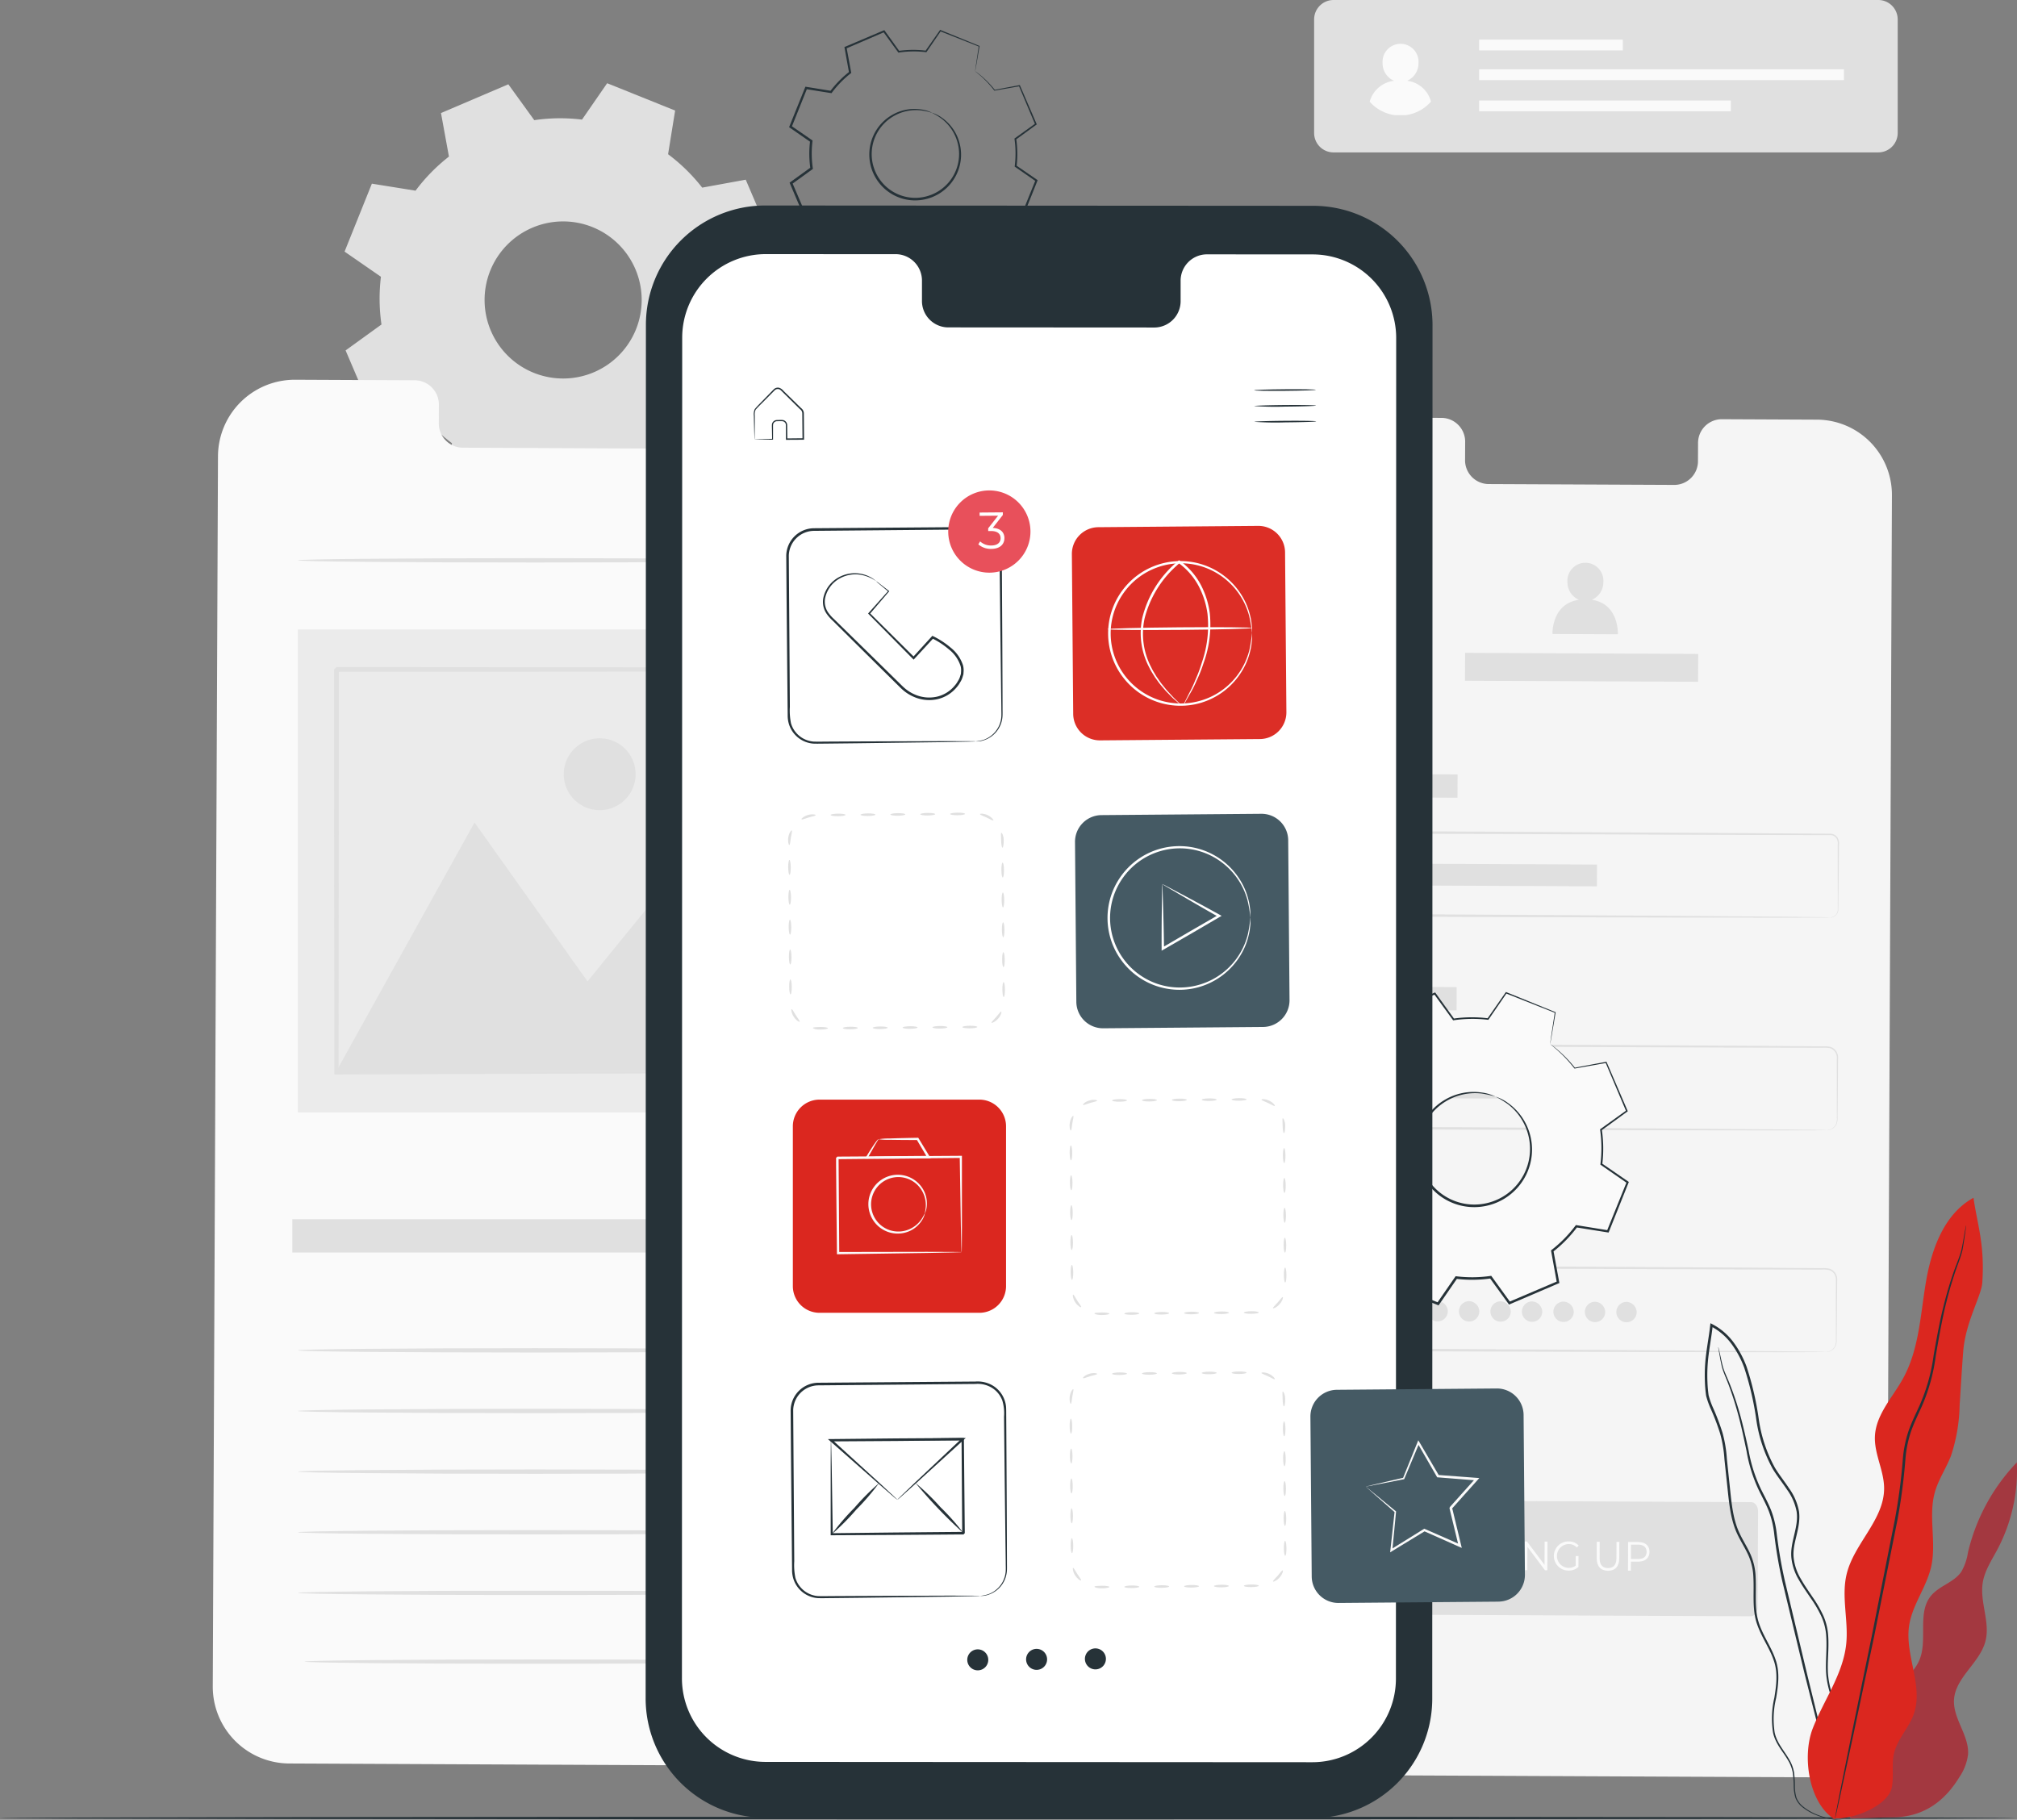 <svg xmlns="http://www.w3.org/2000/svg" xmlns:xlink="http://www.w3.org/1999/xlink" width="371.836" height="335.505" viewBox="0 0 371.836 335.505">
  <rect x="0" y="0" width="371.836" height="335.505" fill="#808080" stroke="none"/>
  <defs>
    <clipPath id="clip-path">
      <rect id="Rectangle_4217" data-name="Rectangle 4217" width="371.836" height="335.505" fill="none"/>
    </clipPath>
    <clipPath id="clip-path-4">
      <rect id="Rectangle_4219" data-name="Rectangle 4219" width="30.747" height="65.638" fill="none"/>
    </clipPath>
  </defs>
  <g id="Group_8427" data-name="Group 8427" transform="translate(-1088.323 -1595)">
    <g id="Group_8426" data-name="Group 8426" transform="translate(1088.323 1595)">
      <g id="Group_1505" data-name="Group 1505">
        <g id="Group_1504" data-name="Group 1504" clip-path="url(#clip-path)">
          <path id="Path_273" data-name="Path 273" d="M357.492,84.927l-17.633-.081a4.38,4.38,0,0,0-4.3,4.456l-.015,3.2a4.378,4.378,0,0,1-4.3,4.456L296.872,96.8a4.385,4.385,0,0,1-4.263-4.5l.014-3.2a4.385,4.385,0,0,0-4.263-4.5l-6.2-.028-15.434-.071a13.874,13.874,0,0,0-13.938,13.816l-.941,222.556a13.875,13.875,0,0,0,13.811,13.935l90.767.419a13.876,13.876,0,0,0,13.939-13.816L371.3,98.86a13.876,13.876,0,0,0-13.811-13.934" transform="translate(-22.521 -7.557)" fill="#f5f5f5"/>
          <path id="Path_274" data-name="Path 274" d="M347.7,325.154l-67.5-.311c-.7,0-1.261-.764-1.257-1.7l.075-17.658c0-.935.574-1.69,1.272-1.687l67.5.312c.7,0,1.261.764,1.257,1.7l-.075,17.656c0,.936-.573,1.692-1.271,1.688" transform="translate(-24.945 -27.167)" fill="#e0e0e0"/>
          <path id="Path_275" data-name="Path 275" d="M300.823,316.708l.211-.429a2.424,2.424,0,0,0,1.665.649c.948,0,1.361-.409,1.364-.931.005-1.451-3.112-.573-3.1-2.531,0-.779.585-1.448,1.87-1.442a2.769,2.769,0,0,1,1.565.476l-.182.444a2.525,2.525,0,0,0-1.386-.443c-.925,0-1.339.424-1.34.953-.005,1.451,3.111.588,3.1,2.515,0,.78-.6,1.442-1.892,1.436a2.669,2.669,0,0,1-1.876-.7" transform="translate(-26.901 -27.903)" fill="#fafafa"/>
          <rect id="Rectangle_4205" data-name="Rectangle 4205" width="5.291" height="0.535" transform="translate(278.847 289.472) rotate(-89.707)" fill="#fafafa"/>
          <path id="Path_276" data-name="Path 276" d="M312.88,312.12l-.022,5.291-.441,0-3.233-4.309-.018,4.293-.535,0,.022-5.29.442,0,3.24,4.309.018-4.293Z" transform="translate(-27.599 -27.909)" fill="#fafafa"/>
          <path id="Path_277" data-name="Path 277" d="M318.616,314.788l.513,0-.008,2.019a2.715,2.715,0,0,1-1.859.663,2.69,2.69,0,0,1,.03-5.381,2.432,2.432,0,0,1,1.874.771l-.333.354a2.015,2.015,0,0,0-1.522-.626,2.192,2.192,0,1,0,1.3,3.981Z" transform="translate(-28.133 -27.909)" fill="#fafafa"/>
          <path id="Path_278" data-name="Path 278" d="M323.266,315.2l.013-3.031.534,0-.013,3.008c-.005,1.255.555,1.831,1.538,1.836s1.555-.567,1.561-1.822l.013-3.008.52,0-.012,3.032c-.006,1.519-.79,2.3-2.083,2.295s-2.077-.795-2.071-2.314" transform="translate(-28.908 -27.915)" fill="#fafafa"/>
          <path id="Path_279" data-name="Path 279" d="M333.564,314.03c-.005,1.126-.789,1.8-2.073,1.8l-1.359-.006-.006,1.671-.535,0,.022-5.291,1.893.008c1.285.006,2.063.69,2.059,1.824m-.535,0c0-.847-.529-1.332-1.539-1.338l-1.345-.006-.012,2.646,1.345.006c1.01,0,1.547-.477,1.551-1.309" transform="translate(-29.473 -27.918)" fill="#fafafa"/>
          <rect id="Rectangle_4206" data-name="Rectangle 4206" width="4.296" height="23.417" transform="translate(245.27 146.964) rotate(-89.735)" fill="#e0e0e0"/>
          <path id="Path_280" data-name="Path 280" d="M361.437,184.185a2.077,2.077,0,0,0,.534-.126,1.44,1.44,0,0,0,.882-1.225c0-1.452-.007-3.563-.013-6.274,0-1.364,0-2.879,0-4.536q0-.623,0-1.27a1.75,1.75,0,0,0-.255-1.194,1.346,1.346,0,0,0-1.077-.555l-1.426,0-13.153-.026-76.16-.282a1.232,1.232,0,0,0-1,.507,1.756,1.756,0,0,0-.236,1.19q-.007,1.386-.013,2.764-.011,2.754-.024,5.471-.005,1.359-.013,2.706a7.972,7.972,0,0,0,.038,1.28,1.233,1.233,0,0,0,.711.821,1.371,1.371,0,0,0,.563.1l.666,0,1.329.006,2.641.013,20.222.107,34.24.209,23.083.182,6.276.074,1.632.031c.368.01.556.027.556.027s-.189.015-.556.021l-1.632.016-6.277.015-23.083-.031-34.24-.107-20.221-.08-2.642-.011L271.456,184l-.667,0a1.847,1.847,0,0,1-.743-.133,1.7,1.7,0,0,1-.983-1.134,2.649,2.649,0,0,1-.056-.728l0-.673q.005-1.348.011-2.706.011-2.717.022-5.471.005-1.378.012-2.764a6.175,6.175,0,0,1,.023-.728,1.675,1.675,0,0,1,.3-.739,1.707,1.707,0,0,1,1.389-.7l76.16.422,13.154.1,1.426.012a1.592,1.592,0,0,1,1.275.667,1.984,1.984,0,0,1,.291,1.338q-.005.647-.01,1.269c-.015,1.657-.028,3.172-.04,4.536-.034,2.713-.059,4.827-.077,6.28a1.486,1.486,0,0,1-.961,1.263,1.1,1.1,0,0,1-.551.08" transform="translate(-24.056 -15.043)" fill="#e0e0e0"/>
          <rect id="Rectangle_4207" data-name="Rectangle 4207" width="4.017" height="42.836" transform="translate(251.555 163.211) rotate(-89.736)" fill="#e0e0e0"/>
          <rect id="Rectangle_4208" data-name="Rectangle 4208" width="4.297" height="23.417" transform="translate(245.104 186.176) rotate(-89.735)" fill="#e0e0e0"/>
          <path id="Path_281" data-name="Path 281" d="M360.819,227.247a3.832,3.832,0,0,0,.54-.1,1.888,1.888,0,0,0,1.153-1.032,2.464,2.464,0,0,0,.157-1.155q0-.664-.005-1.447c0-1.048,0-2.254-.007-3.61s0-2.869,0-4.52v-1.266a1.977,1.977,0,0,0-.265-1.2,1.792,1.792,0,0,0-.99-.768,5.65,5.65,0,0,0-1.376-.078l-13.109-.026-75.9-.281a1.674,1.674,0,0,0-1.663,1.466c-.027.866-.015,1.823-.024,2.726q-.012,2.744-.024,5.452-.005,1.354-.012,2.7a5.627,5.627,0,0,0,.057,1.271,1.678,1.678,0,0,0,.665.933,1.8,1.8,0,0,0,1.132.291l1.325.006,2.632.014,20.152.107,34.121.209c9.7.076,17.554.139,23,.181l6.254.074,1.627.031c.366.01.554.027.554.027s-.188.015-.555.021l-1.627.016-6.254.016-23-.032-34.122-.107-20.151-.079-2.632-.011-1.324-.005a2.285,2.285,0,0,1-1.4-.372,2.151,2.151,0,0,1-.852-1.2,5.8,5.8,0,0,1-.075-1.4q0-1.343.01-2.7.011-2.707.022-5.453c.011-.926-.007-1.807.026-2.78a2.148,2.148,0,0,1,2.135-1.883l75.9.42,13.108.1a5.694,5.694,0,0,1,1.451.1,2.037,2.037,0,0,1,1.124.883,2.221,2.221,0,0,1,.291,1.331q-.005.646-.009,1.266c-.015,1.651-.029,3.161-.04,4.52s-.027,2.561-.037,3.61q-.009.783-.017,1.447a2.552,2.552,0,0,1-.188,1.193,1.923,1.923,0,0,1-1.228,1.039,1.461,1.461,0,0,1-.553.056" transform="translate(-24.039 -18.894)" fill="#e0e0e0"/>
          <rect id="Rectangle_4209" data-name="Rectangle 4209" width="4.297" height="23.417" transform="translate(244.931 227.074) rotate(-89.737)" fill="#e0e0e0"/>
          <path id="Path_282" data-name="Path 282" d="M360.628,272.16a3.84,3.84,0,0,0,.54-.1,1.888,1.888,0,0,0,1.153-1.033,2.465,2.465,0,0,0,.158-1.155q0-.664-.005-1.447c0-1.048,0-2.254-.005-3.609s0-2.87,0-4.521q0-.619,0-1.267a1.984,1.984,0,0,0-.266-1.2,1.8,1.8,0,0,0-.99-.768,5.656,5.656,0,0,0-1.377-.078l-13.108-.026-75.9-.281a1.674,1.674,0,0,0-1.663,1.466c-.027.866-.015,1.822-.024,2.726q-.012,2.743-.024,5.452-.007,1.354-.012,2.7a5.68,5.68,0,0,0,.056,1.27,1.685,1.685,0,0,0,.665.934,1.8,1.8,0,0,0,1.133.291l1.324.006,2.632.014,20.151.107,34.121.209,23,.181,6.254.074,1.627.032c.366.009.554.026.554.026s-.188.015-.554.021l-1.627.016-6.255.016-23-.032-34.121-.107L274.918,272l-2.632-.011-1.325-.005a2.287,2.287,0,0,1-1.394-.372,2.16,2.16,0,0,1-.853-1.2,5.847,5.847,0,0,1-.075-1.4q.005-1.343.011-2.7.011-2.707.022-5.453c.01-.927-.007-1.807.026-2.78a2.148,2.148,0,0,1,2.135-1.883l75.9.42,13.108.1a5.653,5.653,0,0,1,1.451.1,2.044,2.044,0,0,1,1.124.883,2.222,2.222,0,0,1,.291,1.331q-.005.646-.01,1.266c-.015,1.651-.028,3.161-.039,4.52s-.027,2.561-.037,3.609q-.01.783-.018,1.446a2.547,2.547,0,0,1-.188,1.195,1.917,1.917,0,0,1-1.227,1.038,1.489,1.489,0,0,1-.554.056" transform="translate(-24.022 -22.911)" fill="#e0e0e0"/>
          <rect id="Rectangle_4210" data-name="Rectangle 4210" width="4.017" height="42.837" transform="translate(251.389 202.424) rotate(-89.736)" fill="#e0e0e0"/>
          <path id="Path_283" data-name="Path 283" d="M280,265.367a1.877,1.877,0,1,1-1.865-2.006A1.939,1.939,0,0,1,280,265.367" transform="translate(-24.704 -23.551)" fill="#e0e0e0"/>
          <path id="Path_284" data-name="Path 284" d="M286.375,265.4a1.876,1.876,0,1,1-1.864-2.006,1.938,1.938,0,0,1,1.864,2.006" transform="translate(-25.274 -23.553)" fill="#e0e0e0"/>
          <path id="Path_285" data-name="Path 285" d="M292.748,265.426a1.876,1.876,0,1,1-1.864-2.006,1.937,1.937,0,0,1,1.864,2.006" transform="translate(-25.844 -23.556)" fill="#e0e0e0"/>
          <path id="Path_286" data-name="Path 286" d="M299.121,265.455a1.877,1.877,0,1,1-1.864-2.006,1.937,1.937,0,0,1,1.864,2.006" transform="translate(-26.414 -23.559)" fill="#e0e0e0"/>
          <path id="Path_287" data-name="Path 287" d="M305.494,265.484a1.877,1.877,0,1,1-1.864-2.006,1.937,1.937,0,0,1,1.864,2.006" transform="translate(-26.984 -23.561)" fill="#e0e0e0"/>
          <path id="Path_288" data-name="Path 288" d="M311.867,265.513A1.877,1.877,0,1,1,310,263.507a1.937,1.937,0,0,1,1.865,2.006" transform="translate(-27.554 -23.564)" fill="#e0e0e0"/>
          <path id="Path_289" data-name="Path 289" d="M318.24,265.543a1.876,1.876,0,1,1-1.865-2.005,1.94,1.94,0,0,1,1.865,2.005" transform="translate(-28.123 -23.567)" fill="#e0e0e0"/>
          <path id="Path_290" data-name="Path 290" d="M324.612,265.572a1.876,1.876,0,1,1-1.864-2.005,1.938,1.938,0,0,1,1.864,2.005" transform="translate(-28.693 -23.569)" fill="#e0e0e0"/>
          <path id="Path_291" data-name="Path 291" d="M330.985,265.6a1.876,1.876,0,1,1-1.864-2.006,1.938,1.938,0,0,1,1.864,2.006" transform="translate(-29.263 -23.572)" fill="#e0e0e0"/>
          <path id="Path_292" data-name="Path 292" d="M321.588,120.764a3.53,3.53,0,0,0,2.1-3.266,3.319,3.319,0,1,0-6.624-.031,3.525,3.525,0,0,0,2.11,3.3c-5.1.768-4.864,6.307-4.864,6.307l12.051.056s.275-5.6-4.777-6.362" transform="translate(-28.107 -10.19)" fill="#e0e0e0"/>
          <rect id="Rectangle_4211" data-name="Rectangle 4211" width="5.138" height="42.972" transform="translate(270.068 125.501) rotate(-89.735)" fill="#e0e0e0"/>
          <path id="Path_293" data-name="Path 293" d="M129.4,29.941A33.139,33.139,0,0,1,135.69,36.1l8.026-1.466,5.3,12.416L142.4,51.83a33.047,33.047,0,0,1,.1,8.8l6.71,4.637-5.035,12.525L136.125,76.5a33.01,33.01,0,0,1-6.159,6.286l1.465,8.027-12.414,5.3-4.782-6.61a33.084,33.084,0,0,1-8.8.095l-4.636,6.71L88.271,91.274l1.293-8.053a33.031,33.031,0,0,1-6.286-6.158l-8.028,1.465-5.3-12.416,6.613-4.781a33.116,33.116,0,0,1-.1-8.8L69.76,47.894l5.033-12.526,8.051,1.293A33.041,33.041,0,0,1,89,30.374l-1.465-8.027,12.414-5.3,4.782,6.612a33.046,33.046,0,0,1,8.8-.1l4.636-6.709L130.7,21.889ZM115.452,43.373a14.481,14.481,0,1,0,8.038,18.835,14.481,14.481,0,0,0-8.038-18.835" transform="translate(-6.238 -1.507)" fill="#e0e0e0" fill-rule="evenodd"/>
          <path id="Path_294" data-name="Path 294" d="M151.055,77.313l-18.023-.083a4.471,4.471,0,0,0-4.4,4.542l-.015,3.26a4.47,4.47,0,0,1-4.4,4.543L89.1,89.413a4.474,4.474,0,0,1-4.357-4.583l.015-3.26A4.474,4.474,0,0,0,80.4,76.988l-6.339-.03-15.774-.072A14.161,14.161,0,0,0,44.038,90.968L43.076,317.8A14.161,14.161,0,0,0,57.192,332l92.77.427a14.162,14.162,0,0,0,14.246-14.081l.961-226.834a14.158,14.158,0,0,0-14.114-14.2" transform="translate(-3.852 -6.875)" fill="#fafafa"/>
          <rect id="Rectangle_4212" data-name="Rectangle 4212" width="91.796" height="6.141" transform="translate(53.889 224.782)" fill="#e0e0e0"/>
          <path id="Path_295" data-name="Path 295" d="M147.8,273.369c0,.221-19.594.4-43.758.4s-43.762-.179-43.762-.4,19.588-.4,43.762-.4,43.758.179,43.758.4" transform="translate(-5.391 -24.41)" fill="#e0e0e0"/>
          <path id="Path_296" data-name="Path 296" d="M147.8,113.412c0,.222-19.594.4-43.758.4s-43.762-.178-43.762-.4,19.588-.4,43.762-.4,43.758.178,43.758.4" transform="translate(-5.391 -10.106)" fill="#e0e0e0"/>
          <path id="Path_297" data-name="Path 297" d="M147.8,285.644c0,.222-19.594.4-43.758.4s-43.762-.179-43.762-.4,19.588-.4,43.762-.4,43.758.178,43.758.4" transform="translate(-5.391 -25.508)" fill="#e0e0e0"/>
          <path id="Path_298" data-name="Path 298" d="M147.8,297.921c0,.221-19.594.4-43.758.4s-43.762-.179-43.762-.4,19.588-.4,43.762-.4,43.758.179,43.758.4" transform="translate(-5.391 -26.605)" fill="#e0e0e0"/>
          <path id="Path_299" data-name="Path 299" d="M147.8,310.2c0,.221-19.594.4-43.758.4s-43.762-.18-43.762-.4,19.588-.4,43.762-.4,43.758.18,43.758.4" transform="translate(-5.391 -27.703)" fill="#e0e0e0"/>
          <path id="Path_300" data-name="Path 300" d="M147.8,322.472c0,.223-19.594.4-43.758.4s-43.762-.178-43.762-.4,19.588-.4,43.762-.4,43.758.178,43.758.4" transform="translate(-5.391 -28.801)" fill="#e0e0e0"/>
          <path id="Path_301" data-name="Path 301" d="M149.176,336.391c0,.221-19.594.4-43.758.4s-43.762-.18-43.762-.4,19.59-.4,43.762-.4,43.758.18,43.758.4" transform="translate(-5.514 -30.046)" fill="#e0e0e0"/>
          <rect id="Rectangle_4213" data-name="Rectangle 4213" width="92.027" height="89.035" transform="translate(54.89 116.052)" fill="#ebebeb"/>
          <path id="Path_302" data-name="Path 302" d="M68.117,212.359l25.458-45.817L114.4,195.827l12.652-15.551,18.824,32.083Z" transform="translate(-6.091 -14.893)" fill="#e0e0e0"/>
          <path id="Path_303" data-name="Path 303" d="M127.382,156.107a6.623,6.623,0,1,1-6.624-6.623,6.623,6.623,0,0,1,6.624,6.623" transform="translate(-10.207 -13.368)" fill="#e0e0e0"/>
          <path id="Path_304" data-name="Path 304" d="M145.821,209.791a2.773,2.773,0,0,1-.022-.366c0-.266-.012-.6-.02-1.038q-.018-1.421-.045-4.007c-.022-3.53-.056-8.637-.1-15.12-.046-13-.112-31.524-.192-53.759l.377.375-77.749.063c-.106.092.822-.824.43-.426v10.075q0,5,0,9.913c0,6.542-.007,12.949-.011,19.186-.015,12.469-.03,24.258-.042,35.1l-.382-.382,56.221.195,15.855.1,4.207.045,1.091.021a2.677,2.677,0,0,1,.383.023,1.884,1.884,0,0,1-.34.021l-1.05.022-4.131.045-15.77.1-56.466.194-.382,0v-.384c-.013-10.845-.027-22.634-.043-35.1,0-6.237-.007-12.643-.01-19.186q0-4.908,0-9.913V135.514c-.39.385.533-.549.447-.451l77.749.062h.377v.377c-.08,22.334-.147,40.935-.192,54-.041,6.447-.076,11.525-.1,15.036q-.029,2.538-.045,3.934c-.008.415-.014.741-.02,1a1.719,1.719,0,0,1-.021.323" transform="translate(-6.039 -12.077)" fill="#e0e0e0"/>
          <path id="Path_305" data-name="Path 305" d="M370.054,28.1H269.631a3.58,3.58,0,0,1-3.579-3.58V3.58A3.58,3.58,0,0,1,269.631,0H370.054a3.581,3.581,0,0,1,3.58,3.58V24.517a3.581,3.581,0,0,1-3.58,3.58" transform="translate(-23.792)" fill="#e0e0e0"/>
          <path id="Path_306" data-name="Path 306" d="M284.2,15.688a3.531,3.531,0,0,0,2.1-3.266,3.319,3.319,0,1,0-6.624-.031,3.525,3.525,0,0,0,2.111,3.3A5.3,5.3,0,0,0,277.3,19.54a7.506,7.506,0,0,0,4.595,2.477l2.041.009a7.5,7.5,0,0,0,4.666-2.5,5.214,5.214,0,0,0-4.407-3.843" transform="translate(-24.798 -0.794)" fill="#fafafa"/>
          <rect id="Rectangle_4214" data-name="Rectangle 4214" width="26.484" height="1.986" transform="translate(272.683 7.305)" fill="#fafafa"/>
          <rect id="Rectangle_4215" data-name="Rectangle 4215" width="46.402" height="1.986" transform="translate(272.683 18.53)" fill="#fafafa"/>
          <rect id="Rectangle_4216" data-name="Rectangle 4216" width="67.246" height="1.986" transform="translate(272.683 12.781)" fill="#fafafa"/>
        </g>
      </g>
      <g id="Group_1507" data-name="Group 1507">
        <g id="Group_1506" data-name="Group 1506" clip-path="url(#clip-path)">
          <path id="Path_307" data-name="Path 307" d="M371.581,368.075c0,.131-83.188.238-185.782.238-102.629,0-185.8-.107-185.8-.238s83.17-.237,185.8-.237c102.594,0,185.782.106,185.782.237" transform="translate(0 -32.894)" fill="#263238"/>
        </g>
      </g>
      <g id="Group_1512" data-name="Group 1512">
        <g id="Group_1511" data-name="Group 1511" clip-path="url(#clip-path)">
          <path id="Path_308" data-name="Path 308" d="M379.718,344.687c-.612-2.428.992-4.853,2.783-6.6s3.931-3.313,4.872-5.633c1.523-3.759-.468-8.649,2.113-11.777,1.518-1.84,4.225-2.444,5.575-4.412a10.1,10.1,0,0,0,1.224-3.523A35.861,35.861,0,0,1,405.3,296.1a31.112,31.112,0,0,1-3.59,16.062c-1.049,1.971-2.334,3.89-2.691,6.094-.578,3.579,1.4,7.28.5,10.791-1.029,4.017-5.562,6.683-5.8,10.821-.2,3.5,2.833,6.589,2.585,10.086a9.429,9.429,0,0,1-1.581,4.141c-2.732,4.485-6.725,7.561-12.751,7.426l-7.382.217Z" transform="translate(-33.497 -26.479)" fill="#e8505b"/>
          <g id="Group_1510" data-name="Group 1510" transform="translate(341.089 269.625)" opacity="0.3">
            <g id="Group_1509" data-name="Group 1509">
              <g id="Group_1508" data-name="Group 1508" clip-path="url(#clip-path-4)">
                <path id="Path_309" data-name="Path 309" d="M379.718,344.687c-.612-2.428.992-4.853,2.783-6.6s3.931-3.313,4.872-5.633c1.523-3.759-.468-8.649,2.113-11.777,1.518-1.84,4.225-2.444,5.575-4.412a10.1,10.1,0,0,0,1.224-3.523A35.861,35.861,0,0,1,405.3,296.1a31.112,31.112,0,0,1-3.59,16.062c-1.049,1.971-2.334,3.89-2.691,6.094-.578,3.579,1.4,7.28.5,10.791-1.029,4.017-5.562,6.683-5.8,10.821-.2,3.5,2.833,6.589,2.585,10.086a9.429,9.429,0,0,1-1.581,4.141c-2.732,4.485-6.725,7.561-12.751,7.426l-7.382.217Z" transform="translate(-374.586 -296.104)"/>
              </g>
            </g>
          </g>
          <path id="Path_310" data-name="Path 310" d="M370.456,359.405a5.906,5.906,0,0,1-2.032-.056,12.318,12.318,0,0,1-2.395-.617,10.176,10.176,0,0,1-2.953-1.639,4.121,4.121,0,0,1-1.209-1.631,7.65,7.65,0,0,1-.335-2.207,21.243,21.243,0,0,0-.158-2.388,6.571,6.571,0,0,0-.889-2.378c-.861-1.534-2.3-2.989-2.754-5.068a16.737,16.737,0,0,1,.238-6.468c.355-2.212.7-4.624-.133-6.935-.779-2.313-2.385-4.406-3.18-7.013-.791-2.633-.4-5.458-.554-8.247a10.936,10.936,0,0,0-.939-4.1c-.589-1.31-1.411-2.547-2.05-3.926-1.294-2.788-1.508-5.941-1.848-9.031q-.249-2.336-.5-4.72a23.116,23.116,0,0,0-.793-4.725,41.652,41.652,0,0,0-1.74-4.577,15.158,15.158,0,0,1-.843-2.391,24.005,24.005,0,0,1-.223-2.54,29.856,29.856,0,0,1,.225-5.108c.21-1.7.527-3.389.72-5.095l.035-.294.04-.34.3.153a11.408,11.408,0,0,1,3.955,3.375,18.1,18.1,0,0,1,2.416,4.513,55.371,55.371,0,0,1,2.243,9.679,26.274,26.274,0,0,0,2.982,8.945c.8,1.318,1.774,2.524,2.622,3.812a10.431,10.431,0,0,1,1.807,4.217c.419,3.125-1.317,5.858-.974,8.624a9.578,9.578,0,0,0,1.325,3.838c.664,1.183,1.445,2.281,2.186,3.385a21.75,21.75,0,0,1,1.962,3.416,10.806,10.806,0,0,1,.885,3.705c.167,2.49-.2,4.85-.031,7.08a16.292,16.292,0,0,0,1.788,6.077c.882,1.82,1.866,3.468,2.689,5.066a25.859,25.859,0,0,1,1.105,2.358,11.522,11.522,0,0,1,.635,2.336,14.716,14.716,0,0,1,.031,4.213,10.612,10.612,0,0,1-2.143,5.361,5.069,5.069,0,0,1-.6.644,2.923,2.923,0,0,1-.487.409c-.276.2-.423.293-.423.293A9.34,9.34,0,0,0,371.893,358a10.684,10.684,0,0,0,2.034-5.325,14.651,14.651,0,0,0-.07-4.152,11.454,11.454,0,0,0-.64-2.283c-.31-.763-.7-1.538-1.113-2.327-.83-1.583-1.824-3.224-2.725-5.056a16.557,16.557,0,0,1-1.85-6.184c-.181-2.277.175-4.645,0-7.077a10.4,10.4,0,0,0-.87-3.581,21.349,21.349,0,0,0-1.94-3.348c-.74-1.1-1.531-2.2-2.214-3.406a9.982,9.982,0,0,1-1.386-4c-.339-2.948,1.384-5.7.957-8.6a10.016,10.016,0,0,0-1.746-4.033c-.836-1.264-1.813-2.47-2.638-3.823a26.675,26.675,0,0,1-3.052-9.093,55.169,55.169,0,0,0-2.228-9.6,17.629,17.629,0,0,0-2.352-4.393,10.939,10.939,0,0,0-3.788-3.237l.342-.187c-.011.094-.024.2-.036.3-.195,1.726-.513,3.416-.721,5.1a29.523,29.523,0,0,0-.224,5.031,24.04,24.04,0,0,0,.213,2.463,14.842,14.842,0,0,0,.815,2.306,41.831,41.831,0,0,1,1.753,4.628,23.461,23.461,0,0,1,.8,4.8q.251,2.385.5,4.723c.334,3.1.548,6.206,1.795,8.9.616,1.339,1.436,2.581,2.042,3.933a11.348,11.348,0,0,1,.965,4.255c.145,2.849-.241,5.632.514,8.16s2.349,4.619,3.15,7.006c.857,2.411.482,4.9.117,7.106a16.494,16.494,0,0,0-.275,6.347c.415,1.985,1.81,3.426,2.69,5a6.842,6.842,0,0,1,.9,2.474,21.243,21.243,0,0,1,.141,2.417,7.5,7.5,0,0,0,.3,2.147,3.944,3.944,0,0,0,1.135,1.56,10.115,10.115,0,0,0,2.883,1.647,12.656,12.656,0,0,0,2.36.655,9.433,9.433,0,0,0,1.5.154c.34-.01.516,0,.516,0" transform="translate(-30.864 -23.957)" fill="#263238"/>
          <path id="Path_311" data-name="Path 311" d="M347.874,272.753a.835.835,0,0,1,.07.223c.043.178.095.4.159.666.141.582.31,1.462.582,2.559s.946,2.337,1.511,3.864c.586,1.515,1.18,3.273,1.725,5.245s1.038,4.16,1.546,6.505a27.408,27.408,0,0,0,2.322,7.222c.6,1.2,1.273,2.419,1.806,3.75a17.384,17.384,0,0,1,1.039,4.242,85.647,85.647,0,0,0,1.541,8.939c1.446,6.057,2.823,11.826,4.077,17.079l3.418,13.93c.95,3.94,1.721,7.143,2.266,9.4l.592,2.561c.058.271.1.491.143.669a.911.911,0,0,1,.033.231.8.8,0,0,1-.08-.219l-.189-.658-.678-2.54c-.579-2.25-1.4-5.439-2.411-9.364l-3.518-13.905-4.116-17.083a84.6,84.6,0,0,1-1.537-8.975,17.014,17.014,0,0,0-1-4.139c-.514-1.3-1.178-2.508-1.777-3.723a27.545,27.545,0,0,1-2.315-7.333c-.492-2.351-.957-4.533-1.485-6.5s-1.089-3.722-1.65-5.24c-.535-1.522-1.175-2.778-1.44-3.91-.249-1.125-.385-1.994-.5-2.587l-.113-.675a.863.863,0,0,1-.023-.233" transform="translate(-31.108 -24.391)" fill="#263238"/>
          <path id="Path_312" data-name="Path 312" d="M371.019,357.151c-4.8-2.893-6.139-11.6-4.1-16.823s5.588-9.988,6.163-15.567c.442-4.289-.939-8.7.085-12.888,1.38-5.653,6.931-10.005,6.9-15.824-.017-3.264-1.858-6.347-1.691-9.608.2-4,3.293-7.155,5.214-10.668,2.942-5.377,3.17-11.754,4.2-17.8s3.372-12.507,8.749-15.449c.762,5.139,2.093,8.664,1.63,15.617-.167,2.5-3.1,7.263-3.522,12.735-.254,3.272-.437,6.547-.655,9.821a31.511,31.511,0,0,1-1.6,9.4c-.888,2.28-2.306,4.347-2.969,6.7-1.248,4.431.331,9.246-.682,13.737-.858,3.8-3.513,7.067-4.073,10.926-.788,5.422,2.693,11.081.865,16.247-.907,2.563-3.031,4.614-3.646,7.263-.477,2.055.018,4.236-.415,6.3-.7,3.326-7.064,5.877-10.456,5.652" transform="translate(-32.729 -21.688)" fill="#db271f"/>
          <path id="Path_313" data-name="Path 313" d="M395.675,248.119a1.331,1.331,0,0,1-.023.29c-.029.216-.066.494-.113.843-.116.741-.246,1.829-.5,3.236-.278,1.414-1.015,3-1.61,4.923-.626,1.912-1.25,4.119-1.806,6.592s-1.04,5.206-1.54,8.15a34.187,34.187,0,0,1-2.524,9.21c-.685,1.537-1.452,3.075-2.031,4.715a21.217,21.217,0,0,0-1.046,5.2A105.36,105.36,0,0,1,383,302.5l-4.285,21.426-3.688,17.451c-1.061,4.941-1.922,8.949-2.526,11.756-.3,1.361-.541,2.43-.71,3.192-.081.343-.147.616-.2.827a1.261,1.261,0,0,1-.083.279,1.412,1.412,0,0,1,.035-.288c.038-.214.088-.49.15-.838.148-.765.358-1.84.624-3.209.568-2.816,1.379-6.834,2.378-11.787,1.024-4.983,2.239-10.9,3.588-17.472l4.246-21.419a106.3,106.3,0,0,0,1.482-11.186,21.6,21.6,0,0,1,1.082-5.308c.6-1.675,1.374-3.22,2.06-4.744a34.083,34.083,0,0,0,2.535-9.1c.516-2.938,1.013-5.681,1.6-8.156s1.228-4.689,1.881-6.6c.624-1.925,1.384-3.5,1.681-4.879s.445-2.48.59-3.212l.16-.835a1.322,1.322,0,0,1,.07-.282" transform="translate(-33.222 -22.188)" fill="#263238"/>
        </g>
      </g>
      <g id="Group_1514" data-name="Group 1514">
        <g id="Group_1513" data-name="Group 1513" clip-path="url(#clip-path)">
          <path id="Path_314" data-name="Path 314" d="M187.546,22.757a6.256,6.256,0,0,1,1.83.917,8.231,8.231,0,0,1,3.21,4.516,8.336,8.336,0,0,1,.172,3.885,8.457,8.457,0,0,1-1.978,4,8.456,8.456,0,0,1-4.206,2.57,8.43,8.43,0,0,1-9.319-3.743A8.461,8.461,0,0,1,176,30.135a8.461,8.461,0,0,1,1.34-4.258,8.324,8.324,0,0,1,2.813-2.685,8.222,8.222,0,0,1,5.441-1.039,6.227,6.227,0,0,1,1.956.6c-.018.056-.69-.258-1.98-.421a8.237,8.237,0,0,0-5.245,1.144,8.073,8.073,0,0,0-3.887,6.67,8.072,8.072,0,0,0,1.217,4.506,8,8,0,0,0,8.808,3.538,8.068,8.068,0,0,0,4-2.411,8.072,8.072,0,0,0,1.808-7.5,8.243,8.243,0,0,0-2.995-4.455c-1.045-.775-1.747-1.013-1.722-1.066" transform="translate(-15.737 -1.972)" fill="#263238"/>
          <path id="Path_315" data-name="Path 315" d="M194.056,13.66a1.726,1.726,0,0,1,.029-.289c.029-.215.069-.5.121-.873.119-.8.29-1.95.512-3.446l.046.082L187.6,6.3l.144-.043-2.63,3.839-.047.069-.085-.01a18.81,18.81,0,0,0-4.983.071l-.093.014-.056-.076L177.113,6.4l.2.056L170.239,9.5l.11-.206c.261,1.418.55,2.978.845,4.579l.022.117-.094.073a18.715,18.715,0,0,0-3.471,3.556l-.074.1-.123-.02-4.6-.731.229-.13c-.9,2.246-1.869,4.669-2.863,7.152l-.079-.264,3.831,2.642.112.077-.016.136a18.768,18.768,0,0,0,.058,4.961l.02.137-.113.082-3.771,2.731.077-.28,3.026,7.083-.259-.139,4.58-.837.141-.026.088.114a18.674,18.674,0,0,0,3.538,3.467l0,0h0c.041.1-.091-.228.093.228v.014l0,.018-.006.036-.011.072-.024.145-.046.29-.093.577-.185,1.153q-.186,1.15-.369,2.291l-.146-.258,7.148,2.874-.28.084,2.647-3.827.08-.116.14.017a18.71,18.71,0,0,0,4.96-.051l.138-.02.082.113,2.725,3.774-.271-.076,7.087-3.016-.129.239q-.423-2.332-.83-4.581l-.024-.127.1-.078a18.7,18.7,0,0,0,3.481-3.542l.075-.1.122.02,4.593.746-.214.121c1.016-2.512,1.975-4.884,2.887-7.142l.065.217-3.822-2.655-.085-.059.013-.1a18.779,18.779,0,0,0-.041-4.979l-.014-.094.077-.055,3.782-2.716-.047.168c-1.159-2.749-2.146-5.092-2.991-7.1l.117.063-4.586.807-.046.008-.028-.036A19.53,19.53,0,0,0,195,14.468l-.712-.6a1.975,1.975,0,0,1-.234-.2,2.316,2.316,0,0,1,.259.172c.167.122.417.309.738.576a18.16,18.16,0,0,1,2.65,2.718l-.074-.028,4.575-.865.083-.016.034.079,3.055,7.071.044.1-.091.066-3.763,2.741.063-.148a19.028,19.028,0,0,1,.071,5.065l-.073-.16,3.835,2.636.119.082-.054.136-2.858,7.153-.058.147-.156-.025-4.6-.73.2-.08a19.061,19.061,0,0,1-3.549,3.632l.078-.206q.414,2.25.842,4.579l.031.171-.16.069-7.081,3.029-.166.071-.107-.146-2.732-3.771.219.093a19.132,19.132,0,0,1-5.083.058l.219-.1-2.643,3.831-.107.154-.174-.07L170.5,48.878l-.176-.071.03-.187q.183-1.141.368-2.291l.185-1.152L171,44.6l.046-.289.023-.145.012-.073.005-.036,0-.018v-.014c.185.454.051.126.091.227h0a19.111,19.111,0,0,1-3.628-3.557l.229.087-4.58.835-.186.035-.074-.174-3.02-7.085-.073-.171.15-.109,3.775-2.725-.093.219a19.246,19.246,0,0,1-.052-5.082l.1.213-3.825-2.65-.145-.1.066-.163c1-2.48,1.976-4.9,2.88-7.144l.064-.157.167.026,4.593.746-.2.079a19.054,19.054,0,0,1,3.558-3.62l-.072.189c-.29-1.6-.571-3.163-.828-4.582l-.026-.148.138-.057,7.091-3.008.125-.053.078.109L180.1,9.985l-.148-.063a19.076,19.076,0,0,1,5.061-.039l-.131.059,2.662-3.817.055-.08.089.036,7.13,2.913.057.024-.011.059c-.254,1.475-.45,2.612-.585,3.4-.068.374-.121.663-.16.879a2.249,2.249,0,0,1-.066.3" transform="translate(-14.286 -0.541)" fill="#263238"/>
          <path id="Path_316" data-name="Path 316" d="M309.6,210.453a23.906,23.906,0,0,1,4.537,4.444l5.793-1.057,3.824,8.961-4.771,3.451a23.862,23.862,0,0,1,.07,6.351l4.842,3.347-3.633,9.04-5.811-.933a23.839,23.839,0,0,1-4.445,4.537l1.057,5.793-8.959,3.824-3.452-4.771a23.911,23.911,0,0,1-6.352.068l-3.345,4.843-9.042-3.632.934-5.812a23.838,23.838,0,0,1-4.537-4.445l-5.794,1.058-3.823-8.961,4.772-3.451a23.9,23.9,0,0,1-.07-6.351l-4.842-3.347,3.632-9.04L276,215.3a23.835,23.835,0,0,1,4.445-4.537l-1.058-5.793,8.96-3.824,3.452,4.772a23.865,23.865,0,0,1,6.351-.07l3.346-4.842,9.04,3.632Zm-10.07,9.694a10.452,10.452,0,1,0,5.8,13.595,10.453,10.453,0,0,0-5.8-13.595" transform="translate(-23.836 -17.975)" fill="#fafafa" fill-rule="evenodd"/>
          <path id="Path_317" data-name="Path 317" d="M301.342,221.942a8.179,8.179,0,0,1,2.3,1.18,10.535,10.535,0,0,1,4.241,10.594,10.648,10.648,0,0,1-2.494,5.033,10.653,10.653,0,0,1-5.291,3.23,10.609,10.609,0,0,1-11.72-4.709,10.667,10.667,0,0,1-1.587-5.993,10.65,10.65,0,0,1,1.682-5.36,10.509,10.509,0,0,1,3.536-3.386,10.4,10.4,0,0,1,6.857-1.328,8.167,8.167,0,0,1,2.477.739,21.036,21.036,0,0,0-2.5-.556,10.415,10.415,0,0,0-6.659,1.433,10.25,10.25,0,0,0-4.953,8.472,10.253,10.253,0,0,0,1.545,5.734,10.182,10.182,0,0,0,11.209,4.5,10.263,10.263,0,0,0,5.081-3.071,10.253,10.253,0,0,0,2.286-9.543,10.41,10.41,0,0,0-3.816-5.643,21.082,21.082,0,0,0-2.192-1.329" transform="translate(-25.645 -19.77)" fill="#263238"/>
          <path id="Path_318" data-name="Path 318" d="M309.577,210.438s.008-.121.042-.367c.037-.264.09-.629.158-1.105.151-1,.371-2.456.657-4.352l.046.082-9.057-3.59.144-.044-3.331,4.853-.047.069-.085-.01a23.829,23.829,0,0,0-6.312.086l-.093.014-.056-.077c-1.079-1.484-2.247-3.091-3.462-4.764l.2.056-8.953,3.841.11-.206c.33,1.793.694,3.768,1.066,5.792l.022.117-.094.073a23.729,23.729,0,0,0-4.4,4.506l-.074.1-.123-.02-5.812-.926.23-.13-3.624,9.044-.079-.264,4.844,3.344.112.077-.016.136a23.82,23.82,0,0,0,.074,6.29l.02.137-.113.082-4.771,3.453.077-.28,3.827,8.96-.259-.139,5.794-1.059.141-.025.088.113a23.676,23.676,0,0,0,4.487,4.4l0,0,.115.087-.023.141q-.47,2.924-.934,5.811l-.145-.257,9.04,3.634-.28.084q1.691-2.443,3.348-4.841l.08-.116.139.017a23.671,23.671,0,0,0,6.29-.066l.138-.02.081.113,3.448,4.773-.271-.075,8.963-3.817-.129.24-1.052-5.795-.023-.127.1-.079a23.681,23.681,0,0,0,4.412-4.492l.075-.1.122.02,5.81.941-.214.121,3.648-9.034.066.217-4.836-3.355-.086-.059.013-.1a23.75,23.75,0,0,0-.056-6.308l-.013-.094.076-.056,4.781-3.437-.046.168-3.793-8.975.117.063-5.8,1.028-.046.008-.028-.036a24.555,24.555,0,0,0-3.273-3.477c-.4-.348-.7-.594-.9-.761s-.3-.252-.3-.252.117.073.324.221.525.393.931.733a23.213,23.213,0,0,1,3.342,3.443l-.074-.028,5.788-1.087.083-.015.035.078,3.854,8.948.045.1-.091.066-4.762,3.464.063-.148a24.037,24.037,0,0,1,.085,6.394l-.072-.16,4.849,3.337.119.082-.054.136-3.619,9.046-.058.146-.157-.025-5.812-.925.2-.08a24.024,24.024,0,0,1-4.479,4.582l.078-.206q.523,2.845,1.064,5.792l.031.172-.16.068-8.956,3.831-.166.071-.107-.147q-1.7-2.352-3.455-4.769l.219.093a24.133,24.133,0,0,1-6.413.072l.219-.1-3.345,4.844-.107.154-.174-.07-9.042-3.63-.176-.071.03-.187q.463-2.886.933-5.812l.092.228,0,0a24.082,24.082,0,0,1-4.577-4.485l.229.087-5.794,1.056-.185.034-.074-.173c-1.315-3.083-2.612-6.125-3.821-8.962l-.073-.171.15-.108,4.774-3.449-.093.219a24.263,24.263,0,0,1-.066-6.411l.1.213-4.839-3.351-.146-.1.066-.164,3.641-9.037.063-.158.167.027,5.81.941-.2.079A24.068,24.068,0,0,1,280.3,210.6l-.072.189c-.366-2.025-.724-4-1.049-5.795l-.026-.148.137-.058,8.967-3.807.125-.053.078.109,3.441,4.78-.148-.063a24.063,24.063,0,0,1,6.391-.054l-.132.059,3.362-4.831.056-.079.088.036,9.024,3.673.056.023-.01.059c-.319,1.877-.564,3.319-.732,4.309-.085.479-.149.846-.2,1.111-.046.25-.078.381-.078.381" transform="translate(-23.81 -17.96)" fill="#263238"/>
        </g>
      </g>
      <g id="Group_1516" data-name="Group 1516">
        <g id="Group_1515" data-name="Group 1515" clip-path="url(#clip-path)">
          <path id="Path_319" data-name="Path 319" d="M253.709,338.9l-101.007-.06a22,22,0,0,1-21.989-22.006l.05-253.227a22,22,0,0,1,22.015-22l101.007.06a22,22,0,0,1,21.99,22.007l-.05,253.227a22,22,0,0,1-22.015,22" transform="translate(-11.689 -3.721)" fill="#263238"/>
          <path id="Path_320" data-name="Path 320" d="M254.334,51.506l-19.584-.012a4.865,4.865,0,0,0-4.756,4.969v3.552a4.864,4.864,0,0,1-4.756,4.968l-38.173-.022a4.87,4.87,0,0,1-4.754-4.974V56.435a4.869,4.869,0,0,0-4.755-4.974l-6.888,0-17.14-.01A15.41,15.41,0,0,0,138.11,66.853l-.048,247.168a15.41,15.41,0,0,0,15.4,15.413l100.805.058a15.409,15.409,0,0,0,15.418-15.406l.049-247.168a15.41,15.41,0,0,0-15.4-15.412" transform="translate(-12.346 -4.601)" fill="#fff"/>
          <path id="Path_321" data-name="Path 321" d="M176.388,117.514a4.962,4.962,0,0,1,.625.444l1.756,1.356.073.056-.061.071-3.545,4.147-.006-.2,8.233,8.167-.293.005,3.5-3.839.11-.121.143.07a15.2,15.2,0,0,1,3.219,2.1,6.819,6.819,0,0,1,2.3,3.313,3.59,3.59,0,0,1,.1,1.066l-.037.541-.157.519a3.613,3.613,0,0,1-.454.976,4.774,4.774,0,0,1-.613.879,6.467,6.467,0,0,1-3.662,2.24,7.038,7.038,0,0,1-4.274-.461,7.715,7.715,0,0,1-1.813-1.1c-.553-.453-1.005-.948-1.492-1.415l-5.514-5.452c-1.754-1.738-3.422-3.391-4.983-4.94l-1.15-1.142a7.9,7.9,0,0,1-1.055-1.187,3.872,3.872,0,0,1-.676-2.909,5.678,5.678,0,0,1,3.037-3.975,6.111,6.111,0,0,1,3.769-.58,6.032,6.032,0,0,1,2.261.854,5.033,5.033,0,0,1,.507.372c.111.088.165.137.16.143a7.169,7.169,0,0,0-2.956-1.186,5.973,5.973,0,0,0-3.619.633,5.415,5.415,0,0,0-2.83,3.793,3.536,3.536,0,0,0,.647,2.647,7.649,7.649,0,0,0,1.024,1.13l1.158,1.131,5.012,4.907c1.764,1.731,3.615,3.547,5.532,5.429.484.463.952.97,1.461,1.383a7.266,7.266,0,0,0,1.707,1.036,6.578,6.578,0,0,0,3.986.43,6,6,0,0,0,3.4-2.08,4.388,4.388,0,0,0,.571-.818,3.177,3.177,0,0,0,.412-.878l.141-.46.032-.473a3.172,3.172,0,0,0-.085-.939,6.4,6.4,0,0,0-2.142-3.08,14.89,14.89,0,0,0-3.106-2.047l.253-.051-3.521,3.819-.145.158-.149-.151-8.148-8.251-.1-.1.088-.1,3.629-4.074.011.127-1.7-1.422a4.691,4.691,0,0,1-.569-.515" transform="translate(-14.898 -10.379)" fill="#263238"/>
          <path id="Path_322" data-name="Path 322" d="M194.073,146.23a7.59,7.59,0,0,0,1.471-.288,4.913,4.913,0,0,0,2.979-2.869,4.848,4.848,0,0,0,.309-1.42c.031-.505-.005-1.065,0-1.634q-.023-1.72-.05-3.726c-.033-2.676-.069-5.719-.11-9.081s-.077-7.052-.12-11.007q-.015-1.483-.031-3.018a8.188,8.188,0,0,0-.325-3,4.693,4.693,0,0,0-1.916-2.327,5.026,5.026,0,0,0-3.038-.707l-28.947.259a4.679,4.679,0,0,0-4.643,4.6q.026,3.748.051,7.38c.035,4.842.069,9.512.1,13.963q.022,3.337.044,6.5a11.81,11.81,0,0,0,.207,3.04,4.717,4.717,0,0,0,4.162,3.369c.922.035,1.882,0,2.794,0l5.281-.028,15.94-.056,4.333.008,1.127.015a2.262,2.262,0,0,1,.384.021,2.305,2.305,0,0,1-.383.027l-1.127.033-4.333.08-15.939.208-5.281.058c-.925,0-1.84.042-2.826.009a5.108,5.108,0,0,1-4.522-3.633,5.438,5.438,0,0,1-.219-1.582q-.008-.779-.016-1.569-.031-3.162-.064-6.5c-.041-4.451-.085-9.121-.129-13.963q-.029-3.635-.058-7.392a5.15,5.15,0,0,1,5.11-5.07l28.948-.22a5.452,5.452,0,0,1,3.268.78,5.116,5.116,0,0,1,2.079,2.541,4.882,4.882,0,0,1,.322,1.6c.021.533.012,1.038.018,1.552q.01,1.534.019,3.018c.022,3.956.043,7.641.062,11.008s.028,6.4.04,9.082q.006,2,.011,3.726c-.007.575.023,1.113-.016,1.65a5.044,5.044,0,0,1-.341,1.473,4.974,4.974,0,0,1-3.122,2.892,3.993,3.993,0,0,1-1.5.2" transform="translate(-14.234 -9.542)" fill="#263238"/>
          <path id="Path_323" data-name="Path 323" d="M251.673,145.776l-29.463.243a4.918,4.918,0,0,1-4.959-4.878l-.244-29.463a4.92,4.92,0,0,1,4.879-4.96l29.463-.243a4.919,4.919,0,0,1,4.96,4.879l.243,29.463a4.918,4.918,0,0,1-4.878,4.96" transform="translate(-19.406 -9.521)" fill="#dc2e26"/>
          <path id="Path_324" data-name="Path 324" d="M250.859,126.832a22.713,22.713,0,0,0-.527-3.182,13.092,13.092,0,0,0-4.85-7.086,12.926,12.926,0,0,0-12.265-1.723,12.956,12.956,0,0,0-5.955,4.556,12.856,12.856,0,0,0,.125,15.258,12.954,12.954,0,0,0,6.031,4.457,13.03,13.03,0,0,0,16.967-9.09,22.574,22.574,0,0,0,.474-3.19.737.737,0,0,1,.015.213c0,.169,0,.375,0,.627a6.067,6.067,0,0,1-.072,1.017,9.249,9.249,0,0,1-.236,1.375,12.376,12.376,0,0,1-1.392,3.559,13.264,13.264,0,0,1-8.883,6.4,13.347,13.347,0,0,1-7.016-.5,13.363,13.363,0,0,1-6.258-4.592,13.285,13.285,0,0,1-.129-15.808,13.354,13.354,0,0,1,6.18-4.693,13.349,13.349,0,0,1,7.007-.612,13.276,13.276,0,0,1,8.987,6.248,12.448,12.448,0,0,1,1.451,3.536,9.349,9.349,0,0,1,.258,1.37,6.1,6.1,0,0,1,.088,1.017c.005.251.01.457.014.627a.721.721,0,0,1-.012.213" transform="translate(-20.062 -10.16)" fill="#fff"/>
          <path id="Path_325" data-name="Path 325" d="M250.917,127.137c0,.131-5.981.287-13.359.348s-13.363,0-13.364-.127,5.98-.287,13.36-.348,13.362,0,13.363.127" transform="translate(-20.048 -11.356)" fill="#fff"/>
          <path id="Path_326" data-name="Path 326" d="M238.893,139.986a2.829,2.829,0,0,1,.234-.539l.749-1.5a21.784,21.784,0,0,0,1.125-2.4,27.489,27.489,0,0,0,1.224-3.284,20.8,20.8,0,0,0,1.027-8.976,15.506,15.506,0,0,0-1.622-5.078,12.6,12.6,0,0,0-3.736-4.282l.271-.016c-.2.165-.426.365-.642.564a19.4,19.4,0,0,0-5.857,9.66,13.327,13.327,0,0,0,1.23,9.068c.28.606.641,1.135.939,1.658.352.49.656.972.986,1.39l.936,1.155.846.921c.5.561.948.941,1.219,1.231a3.074,3.074,0,0,1,.412.447,2.825,2.825,0,0,1-.476-.377c-.293-.268-.762-.627-1.288-1.172l-.883-.9-.975-1.141c-.344-.415-.664-.9-1.029-1.388-.314-.524-.69-1.057-.986-1.672a13.549,13.549,0,0,1-1.359-9.312,19.633,19.633,0,0,1,5.962-9.917c.224-.2.444-.405.669-.587l.137-.11.136.094a12.94,12.94,0,0,1,3.894,4.466,15.762,15.762,0,0,1,1.645,5.244,20.74,20.74,0,0,1-1.142,9.131,26.082,26.082,0,0,1-1.3,3.289,19.677,19.677,0,0,1-1.2,2.375l-.829,1.461a2.744,2.744,0,0,1-.316.493" transform="translate(-20.651 -10.144)" fill="#fff"/>
          <path id="Path_327" data-name="Path 327" d="M194.962,319.244a7.589,7.589,0,0,0,1.471-.288,4.856,4.856,0,0,0,3.288-4.29c.031-.505-.005-1.065,0-1.634-.015-1.146-.032-2.39-.05-3.725-.033-2.677-.069-5.72-.11-9.082s-.077-7.052-.12-11.007q-.015-1.483-.031-3.018a8.187,8.187,0,0,0-.325-3,4.693,4.693,0,0,0-1.916-2.327,5.026,5.026,0,0,0-3.038-.707l-28.947.259a4.679,4.679,0,0,0-4.643,4.6q.026,3.748.051,7.38c.036,4.842.069,9.513.1,13.963q.022,3.337.044,6.5a11.808,11.808,0,0,0,.207,3.04,4.717,4.717,0,0,0,4.162,3.369c.922.036,1.882,0,2.794,0l5.281-.028,15.94-.056,4.333.008,1.127.015a2.264,2.264,0,0,1,.384.021,2.317,2.317,0,0,1-.383.027l-1.127.033-4.333.08-15.939.208-5.281.059c-.925,0-1.84.041-2.825.008a5.1,5.1,0,0,1-4.523-3.633,5.435,5.435,0,0,1-.219-1.581q-.008-.78-.015-1.57-.031-3.162-.064-6.5c-.041-4.45-.085-9.121-.129-13.963q-.029-3.635-.058-7.392a5.15,5.15,0,0,1,5.11-5.07l28.948-.22a5.453,5.453,0,0,1,3.268.78,5.115,5.115,0,0,1,2.079,2.541,4.883,4.883,0,0,1,.322,1.6c.021.533.012,1.038.018,1.552q.01,1.534.019,3.018c.022,3.956.043,7.641.062,11.008s.028,6.4.04,9.082c0,1.335.008,2.58.011,3.726-.007.575.023,1.113-.016,1.65a5.044,5.044,0,0,1-.341,1.473,4.974,4.974,0,0,1-3.122,2.892,3.968,3.968,0,0,1-1.5.2" transform="translate(-14.314 -25.014)" fill="#263238"/>
          <path id="Path_328" data-name="Path 328" d="M168.227,291.563a2.525,2.525,0,0,1,.43-.028l1.3-.037,4.961-.1,17.6-.252.215,0,0,.217c.049,5.242.106,11.128.165,17.333.052-.048-.448.454-.24.241h-.206l-.213,0-.425,0-.847.006-1.68.014-3.3.025-6.336.044-11.28.06-.194,0V308.9c0-5.259,0-9.6,0-12.677.009-1.468.015-2.632.021-3.47.005-.367.01-.663.015-.9a1.339,1.339,0,0,1,.018-.293,2.291,2.291,0,0,1,.024.333c.007.244.017.551.029.933.019.849.046,2.026.078,3.512.049,3.045.119,7.347.2,12.555l-.193-.19,11.279-.127,6.336-.061,3.3-.029,1.68-.015.847-.007.425,0,.212,0h.207c.212-.214-.28.292-.23.238-.044-6.206-.085-12.091-.122-17.335l.218.214-17.464.037-5.01-.015-1.343-.016a3.822,3.822,0,0,1-.48-.021" transform="translate(-15.039 -26.035)" fill="#263238"/>
          <path id="Path_329" data-name="Path 329" d="M180.416,302.539a1.824,1.824,0,0,1,.225-.244l.651-.64,2.449-2.348,8.586-8.1.148.372-12.146.123-12.149.078.141-.374,8.719,7.959,2.487,2.308.662.628a1.82,1.82,0,0,1,.229.24,9.446,9.446,0,0,1-.9-.733l-2.53-2.192-8.956-7.892-.419-.369.56-.005,12.149-.123,12.146-.078.56,0-.412.376-8.824,8.039-2.493,2.234a9.593,9.593,0,0,1-.884.748" transform="translate(-14.989 -26.035)" fill="#263238"/>
          <path id="Path_330" data-name="Path 330" d="M177.087,300.312a43.354,43.354,0,0,1-4.175,4.863,43.485,43.485,0,0,1-4.524,4.543,43.486,43.486,0,0,1,4.176-4.864,43.466,43.466,0,0,1,4.523-4.542" transform="translate(-15.058 -26.855)" fill="#263238"/>
          <path id="Path_331" data-name="Path 331" d="M194.2,309.511a86.673,86.673,0,0,1-8.853-9.261,43.362,43.362,0,0,1,4.6,4.466,43.435,43.435,0,0,1,4.255,4.794" transform="translate(-16.574 -26.849)" fill="#263238"/>
          <path id="Path_332" data-name="Path 332" d="M194.9,261.945H165.436a4.919,4.919,0,0,1-4.919-4.919V227.562a4.92,4.92,0,0,1,4.919-4.92H194.9a4.919,4.919,0,0,1,4.919,4.92v29.464a4.919,4.919,0,0,1-4.919,4.919" transform="translate(-14.354 -19.91)" fill="#db271f"/>
          <path id="Path_333" data-name="Path 333" d="M192.4,251.768a2.3,2.3,0,0,1-.025-.34c-.007-.249-.017-.562-.03-.951-.019-.865-.046-2.062-.079-3.569-.051-3.09-.121-7.445-.207-12.69l.2.194-22.762.229c-.054.051.443-.452.233-.237v.144l0,.148,0,.3.005.589.009,1.174q.01,1.168.018,2.317.016,2.3.033,4.507c.017,2.94.035,5.748.051,8.373l-.215-.211,16.38-.028,4.683.017,1.255.015a3.346,3.346,0,0,1,.448.021,2.3,2.3,0,0,1-.4.028l-1.212.035-4.634.095-16.517.243-.213,0,0-.215c-.027-2.625-.056-5.432-.087-8.373-.014-1.471-.027-2.976-.042-4.507q-.01-1.149-.02-2.317l-.01-1.173,0-.59,0-.3v-.292c-.21.212.286-.294.238-.241l22.763-.147.2,0v.2c0,5.3,0,9.694,0,12.815-.009,1.489-.015,2.672-.021,3.526-.006.373-.011.675-.015.913a1.409,1.409,0,0,1-.019.3" transform="translate(-15.131 -20.927)" fill="#fafafa"/>
          <path id="Path_334" data-name="Path 334" d="M177.632,230.637a11.674,11.674,0,0,1,1.991-.141c1.263-.046,3.062-.092,5.2-.129l.119,0,.064.1,2.031,3.349.212.351-.412,0-2.155.021c-3.591.03-6.849.032-9.227.01l-.3,0,.151-.253c1.285-2.14,2.2-3.425,2.323-3.311,0,0-.219.308-.57.912l-1.458,2.569-.148-.255c2.377-.061,5.635-.114,9.226-.143l2.155-.016-.2.354-1.991-3.374.182.1c-2.143,0-3.942-.017-5.206-.043a11.634,11.634,0,0,1-1.992-.108" transform="translate(-15.663 -20.6)" fill="#fafafa"/>
          <path id="Path_335" data-name="Path 335" d="M186.225,244.972c-.047-.014.117-.452.166-1.268a5.216,5.216,0,0,0-.917-3.236,5.021,5.021,0,1,0-2.6,7.611,5.217,5.217,0,0,0,2.7-2c.46-.676.6-1.123.644-1.1.016.005-.012.117-.079.328a3.972,3.972,0,0,1-.41.877,5.2,5.2,0,0,1-2.753,2.219,5.4,5.4,0,0,1-6.908-3.477,5.409,5.409,0,0,1,2.084-6.107,5.4,5.4,0,0,1,7.591,1.469,5.207,5.207,0,0,1,.823,3.439,4.033,4.033,0,0,1-.212.945c-.076.208-.122.313-.138.308" transform="translate(-15.723 -21.269)" fill="#fafafa"/>
          <path id="Path_336" data-name="Path 336" d="M252.31,204.071l-29.464.243a4.918,4.918,0,0,1-4.959-4.878l-.244-29.464a4.92,4.92,0,0,1,4.879-4.96l29.463-.243a4.919,4.919,0,0,1,4.96,4.879l.244,29.463a4.92,4.92,0,0,1-4.879,4.96" transform="translate(-19.463 -14.734)" fill="#455a64"/>
          <path id="Path_337" data-name="Path 337" d="M250.555,184.454a22.668,22.668,0,0,0-.524-3.16,13.008,13.008,0,0,0-4.816-7.035,12.836,12.836,0,0,0-12.179-1.711,12.859,12.859,0,0,0-5.913,4.524,12.767,12.767,0,0,0,.125,15.149,12.871,12.871,0,0,0,5.988,4.426,12.939,12.939,0,0,0,16.847-9.027,22.624,22.624,0,0,0,.472-3.167.686.686,0,0,1,.015.211c0,.169,0,.373,0,.623a6.074,6.074,0,0,1-.071,1.011,9.219,9.219,0,0,1-.234,1.366,12.326,12.326,0,0,1-1.382,3.534,13.175,13.175,0,0,1-8.822,6.353,13.262,13.262,0,0,1-6.969-.492,13.256,13.256,0,0,1-6.215-4.561,13.19,13.19,0,0,1-.128-15.7,13.262,13.262,0,0,1,6.137-4.661,13.261,13.261,0,0,1,6.959-.607,13.176,13.176,0,0,1,8.925,6.206,12.32,12.32,0,0,1,1.441,3.51,9.1,9.1,0,0,1,.256,1.362,6,6,0,0,1,.088,1.009c0,.249.009.454.013.623a.717.717,0,0,1-.012.212" transform="translate(-20.051 -15.321)" fill="#fff"/>
          <path id="Path_338" data-name="Path 338" d="M235.3,179a6.342,6.342,0,0,1,.745.369l2.168,1.146c1.869.991,4.565,2.425,7.684,4.151l.343.19-.341.2-5.136,3-5.254,3.035-.333.193,0-.384c-.015-3.534.024-6.557.053-8.65q.023-1.464.037-2.426a6.462,6.462,0,0,1,.035-.82c.013.022.028.352.049.942q.031.987.078,2.494c.064,2.117.151,5.042.194,8.457l-.335-.191,5.239-3.059,5.149-2.975,0,.388c-3-1.693-5.549-3.191-7.395-4.274l-2.173-1.281c-.513-.305-.8-.479-.811-.5" transform="translate(-21.03 -16.007)" fill="#fff"/>
          <path id="Path_339" data-name="Path 339" d="M194.834,207.932c0-.131.615-.242,1.375-.249s1.378.095,1.379.226-.614.242-1.375.249-1.378-.095-1.379-.226" transform="translate(-17.423 -18.572)" fill="#e0e0e0"/>
          <path id="Path_340" data-name="Path 340" d="M188.785,207.982c0-.131.615-.242,1.375-.249s1.378.095,1.38.226-.615.242-1.376.249-1.378-.095-1.379-.226" transform="translate(-16.882 -18.576)" fill="#e0e0e0"/>
          <path id="Path_341" data-name="Path 341" d="M182.737,208.032c0-.131.615-.242,1.375-.249s1.378.095,1.379.226-.614.242-1.375.249-1.378-.095-1.379-.226" transform="translate(-16.341 -18.581)" fill="#e0e0e0"/>
          <path id="Path_342" data-name="Path 342" d="M176.688,208.082c0-.131.615-.242,1.375-.249s1.378.095,1.379.226-.614.242-1.375.249-1.378-.095-1.379-.226" transform="translate(-15.8 -18.585)" fill="#e0e0e0"/>
          <path id="Path_343" data-name="Path 343" d="M170.639,208.132c0-.131.615-.242,1.375-.249s1.378.095,1.379.226-.614.242-1.375.249-1.378-.095-1.379-.226" transform="translate(-15.259 -18.59)" fill="#e0e0e0"/>
          <path id="Path_344" data-name="Path 344" d="M164.592,208.112c.039-.148.6-.148,1.373-.179.76-.006,1.378.1,1.379.226s-.615.242-1.375.249c-.753.033-1.415-.186-1.377-.3" transform="translate(-14.718 -18.594)" fill="#e0e0e0"/>
          <path id="Path_345" data-name="Path 345" d="M160.271,204.336c.131-.035.379.516.772,1.122s.784,1.067.7,1.172-.66-.233-1.1-.916-.5-1.351-.373-1.378" transform="translate(-14.327 -18.272)" fill="#e0e0e0"/>
          <path id="Path_346" data-name="Path 346" d="M160,198.307c.131,0,.242.615.249,1.375s-.095,1.378-.226,1.379-.242-.614-.249-1.375.095-1.378.226-1.379" transform="translate(-14.287 -17.733)" fill="#e0e0e0"/>
          <path id="Path_347" data-name="Path 347" d="M159.946,192.258c.131,0,.242.615.249,1.375s-.095,1.378-.226,1.379-.242-.614-.249-1.375.095-1.378.226-1.379" transform="translate(-14.283 -17.193)" fill="#e0e0e0"/>
          <path id="Path_348" data-name="Path 348" d="M159.9,186.209c.131,0,.242.615.249,1.375s-.095,1.378-.226,1.379-.242-.614-.249-1.375.095-1.378.226-1.379" transform="translate(-14.278 -16.652)" fill="#e0e0e0"/>
          <path id="Path_349" data-name="Path 349" d="M159.846,180.16c.131,0,.242.615.249,1.375s-.095,1.378-.226,1.38-.242-.615-.249-1.376.095-1.378.226-1.379" transform="translate(-14.274 -16.111)" fill="#e0e0e0"/>
          <path id="Path_350" data-name="Path 350" d="M159.8,174.111c.131,0,.242.615.249,1.375s-.095,1.378-.226,1.379-.242-.614-.249-1.375.095-1.378.226-1.379" transform="translate(-14.269 -15.57)" fill="#e0e0e0"/>
          <path id="Path_351" data-name="Path 351" d="M160.235,168.135c.119.061-.061.636-.172,1.349s-.142,1.339-.291,1.338c-.111,0-.3-.607-.177-1.412s.529-1.338.64-1.275" transform="translate(-14.268 -15.035)" fill="#e0e0e0"/>
          <path id="Path_352" data-name="Path 352" d="M164.878,165.023c0,.136-.6.222-1.29.432s-1.239.459-1.316.346.4-.572,1.18-.8,1.434-.1,1.426.023" transform="translate(-14.51 -14.744)" fill="#e0e0e0"/>
          <path id="Path_353" data-name="Path 353" d="M170.914,164.966c0,.131-.615.242-1.375.249s-1.378-.095-1.379-.226.614-.242,1.375-.249,1.378.095,1.379.226" transform="translate(-15.038 -14.732)" fill="#e0e0e0"/>
          <path id="Path_354" data-name="Path 354" d="M176.963,164.916c0,.131-.615.242-1.375.249s-1.378-.095-1.379-.226.614-.242,1.375-.249,1.378.095,1.379.226" transform="translate(-15.579 -14.727)" fill="#e0e0e0"/>
          <path id="Path_355" data-name="Path 355" d="M183.012,164.866c0,.131-.615.242-1.375.249s-1.378-.095-1.379-.226.614-.242,1.375-.249,1.378.095,1.379.226" transform="translate(-16.119 -14.723)" fill="#e0e0e0"/>
          <path id="Path_356" data-name="Path 356" d="M189.061,164.816c0,.131-.615.242-1.376.249s-1.378-.095-1.378-.226.613-.242,1.374-.249,1.378.095,1.38.226" transform="translate(-16.66 -14.718)" fill="#e0e0e0"/>
          <path id="Path_357" data-name="Path 357" d="M195.109,164.766c0,.131-.615.242-1.375.249s-1.378-.095-1.379-.226.614-.242,1.375-.249,1.378.095,1.379.226" transform="translate(-17.201 -14.714)" fill="#e0e0e0"/>
          <path id="Path_358" data-name="Path 358" d="M200.863,165.986c-.092.1-.6-.235-1.25-.538s-1.228-.484-1.211-.618.682-.157,1.413.189,1.138.879,1.048.967" transform="translate(-17.742 -14.732)" fill="#e0e0e0"/>
          <path id="Path_359" data-name="Path 359" d="M202.933,171.358c-.131,0-.242-.616-.249-1.375,0-.722-.095-1.319.032-1.36s.436.547.443,1.355c.006.762-.095,1.38-.226,1.38" transform="translate(-18.122 -15.079)" fill="#e0e0e0"/>
          <path id="Path_360" data-name="Path 360" d="M202.987,177.405c-.131,0-.242-.615-.249-1.375s.095-1.378.226-1.38.242.615.249,1.376-.095,1.378-.226,1.379" transform="translate(-18.13 -15.618)" fill="#e0e0e0"/>
          <path id="Path_361" data-name="Path 361" d="M203.037,183.455c-.131,0-.242-.615-.249-1.375s.095-1.378.226-1.379.242.614.249,1.375-.095,1.378-.226,1.379" transform="translate(-18.134 -16.159)" fill="#e0e0e0"/>
          <path id="Path_362" data-name="Path 362" d="M203.087,189.5c-.131,0-.242-.615-.249-1.375s.095-1.378.226-1.379.242.614.249,1.375-.095,1.378-.226,1.379" transform="translate(-18.139 -16.7)" fill="#e0e0e0"/>
          <path id="Path_363" data-name="Path 363" d="M203.137,195.553c-.131,0-.242-.615-.249-1.375s.095-1.378.226-1.379.242.614.249,1.375-.095,1.378-.226,1.379" transform="translate(-18.143 -17.241)" fill="#e0e0e0"/>
          <path id="Path_364" data-name="Path 364" d="M203.187,201.6c-.131,0-.242-.615-.249-1.375s.095-1.378.226-1.379.242.614.249,1.375-.095,1.378-.226,1.379" transform="translate(-18.148 -17.782)" fill="#e0e0e0"/>
          <path id="Path_365" data-name="Path 365" d="M200.739,206.87c-.07-.116.388-.508.86-1.054s.806-1.046.931-.993-.04.7-.574,1.3-1.157.853-1.217.742" transform="translate(-17.95 -18.316)" fill="#e0e0e0"/>
          <path id="Path_366" data-name="Path 366" d="M251.822,321.065c0-.131.615-.242,1.375-.249s1.378.095,1.379.226-.614.242-1.375.249-1.378-.095-1.379-.226" transform="translate(-22.519 -28.689)" fill="#e0e0e0"/>
          <path id="Path_367" data-name="Path 367" d="M245.774,321.115c0-.131.615-.242,1.375-.249s1.378.095,1.38.226-.615.242-1.376.249-1.378-.095-1.379-.226" transform="translate(-21.978 -28.693)" fill="#e0e0e0"/>
          <path id="Path_368" data-name="Path 368" d="M239.725,321.165c0-.131.615-.242,1.375-.249s1.378.095,1.379.226-.614.242-1.375.249-1.378-.095-1.379-.226" transform="translate(-21.437 -28.698)" fill="#e0e0e0"/>
          <path id="Path_369" data-name="Path 369" d="M233.676,321.215c0-.131.615-.242,1.375-.249s1.378.095,1.379.226-.614.242-1.375.249-1.378-.095-1.379-.226" transform="translate(-20.896 -28.702)" fill="#e0e0e0"/>
          <path id="Path_370" data-name="Path 370" d="M227.627,321.265c0-.131.615-.242,1.375-.249s1.378.095,1.379.226-.614.242-1.375.249-1.378-.095-1.379-.226" transform="translate(-20.355 -28.707)" fill="#e0e0e0"/>
          <path id="Path_371" data-name="Path 371" d="M221.58,321.245c.039-.147.6-.147,1.373-.179.76-.006,1.378.1,1.379.226s-.614.242-1.375.249c-.753.033-1.415-.186-1.377-.3" transform="translate(-19.814 -28.711)" fill="#e0e0e0"/>
          <path id="Path_372" data-name="Path 372" d="M217.26,317.468c.131-.035.379.516.772,1.122s.784,1.067.7,1.172-.66-.232-1.1-.915-.5-1.352-.373-1.379" transform="translate(-19.423 -28.389)" fill="#e0e0e0"/>
          <path id="Path_373" data-name="Path 373" d="M216.984,311.439c.131,0,.242.615.249,1.375s-.095,1.378-.226,1.379-.242-.614-.249-1.375.095-1.378.226-1.379" transform="translate(-19.383 -27.85)" fill="#e0e0e0"/>
          <path id="Path_374" data-name="Path 374" d="M216.934,305.391c.131,0,.242.615.249,1.375s-.095,1.378-.226,1.379-.242-.614-.249-1.375.095-1.378.226-1.379" transform="translate(-19.379 -27.309)" fill="#e0e0e0"/>
          <path id="Path_375" data-name="Path 375" d="M216.884,299.342c.131,0,.242.615.249,1.375s-.095,1.378-.226,1.379-.242-.614-.249-1.375.095-1.378.226-1.379" transform="translate(-19.374 -26.768)" fill="#e0e0e0"/>
          <path id="Path_376" data-name="Path 376" d="M216.834,293.293c.131,0,.242.615.249,1.375s-.095,1.378-.226,1.379-.242-.615-.249-1.376.095-1.378.226-1.379" transform="translate(-19.37 -26.227)" fill="#e0e0e0"/>
          <path id="Path_377" data-name="Path 377" d="M216.784,287.244c.131,0,.242.615.249,1.375s-.095,1.378-.226,1.379-.242-.614-.249-1.375.095-1.378.226-1.379" transform="translate(-19.366 -25.687)" fill="#e0e0e0"/>
          <path id="Path_378" data-name="Path 378" d="M217.223,281.268c.119.061-.062.637-.172,1.349s-.142,1.338-.291,1.338c-.111,0-.3-.607-.177-1.412s.529-1.338.64-1.275" transform="translate(-19.364 -25.152)" fill="#e0e0e0"/>
          <path id="Path_379" data-name="Path 379" d="M221.866,278.155c0,.136-.6.222-1.29.432s-1.239.458-1.316.346.4-.572,1.18-.8,1.434-.1,1.426.023" transform="translate(-19.606 -24.86)" fill="#e0e0e0"/>
          <path id="Path_380" data-name="Path 380" d="M227.9,278.1c0,.131-.615.242-1.375.249s-1.378-.095-1.379-.226.614-.242,1.375-.249,1.378.095,1.379.226" transform="translate(-20.134 -24.848)" fill="#e0e0e0"/>
          <path id="Path_381" data-name="Path 381" d="M233.951,278.048c0,.131-.615.242-1.375.249s-1.378-.095-1.379-.226.614-.242,1.375-.249,1.378.095,1.379.226" transform="translate(-20.675 -24.844)" fill="#e0e0e0"/>
          <path id="Path_382" data-name="Path 382" d="M240,278c0,.131-.615.242-1.375.249s-1.378-.095-1.379-.226.614-.242,1.375-.249S240,277.867,240,278" transform="translate(-21.216 -24.84)" fill="#e0e0e0"/>
          <path id="Path_383" data-name="Path 383" d="M246.049,277.948c0,.131-.615.242-1.375.249s-1.378-.095-1.379-.226.614-.242,1.375-.249,1.378.095,1.379.226" transform="translate(-21.756 -24.835)" fill="#e0e0e0"/>
          <path id="Path_384" data-name="Path 384" d="M252.1,277.9c0,.131-.615.242-1.375.249s-1.378-.095-1.379-.226.614-.242,1.375-.249,1.378.095,1.379.226" transform="translate(-22.297 -24.831)" fill="#e0e0e0"/>
          <path id="Path_385" data-name="Path 385" d="M257.852,279.118c-.092.1-.6-.235-1.25-.538s-1.229-.484-1.212-.618.683-.157,1.414.189,1.138.879,1.048.967" transform="translate(-22.838 -24.849)" fill="#e0e0e0"/>
          <path id="Path_386" data-name="Path 386" d="M259.921,284.491c-.131,0-.242-.616-.249-1.375,0-.722-.095-1.318.032-1.36s.436.547.443,1.355c.006.762-.095,1.38-.226,1.38" transform="translate(-23.218 -25.196)" fill="#e0e0e0"/>
          <path id="Path_387" data-name="Path 387" d="M259.976,290.538c-.132,0-.243-.615-.249-1.375s.095-1.378.225-1.38.243.615.249,1.376-.095,1.378-.225,1.379" transform="translate(-23.226 -25.735)" fill="#e0e0e0"/>
          <path id="Path_388" data-name="Path 388" d="M260.025,296.587c-.131,0-.242-.615-.249-1.375s.095-1.378.226-1.379.242.615.249,1.376-.095,1.378-.226,1.379" transform="translate(-23.23 -26.276)" fill="#e0e0e0"/>
          <path id="Path_389" data-name="Path 389" d="M260.074,302.636c-.131,0-.242-.615-.249-1.375s.095-1.378.226-1.379.242.614.249,1.375-.095,1.378-.226,1.379" transform="translate(-23.235 -26.817)" fill="#e0e0e0"/>
          <path id="Path_390" data-name="Path 390" d="M260.125,308.685c-.132,0-.243-.615-.249-1.375s.095-1.378.226-1.379.243.614.249,1.375-.095,1.378-.225,1.379" transform="translate(-23.239 -27.358)" fill="#e0e0e0"/>
          <path id="Path_391" data-name="Path 391" d="M260.174,314.734c-.131,0-.242-.615-.249-1.375s.095-1.378.226-1.379.242.614.248,1.375-.095,1.378-.226,1.379" transform="translate(-23.244 -27.899)" fill="#e0e0e0"/>
          <path id="Path_392" data-name="Path 392" d="M257.727,320c-.07-.116.388-.508.861-1.054s.806-1.046.931-.993-.04.7-.574,1.306-1.157.852-1.218.741" transform="translate(-23.046 -28.433)" fill="#e0e0e0"/>
          <path id="Path_393" data-name="Path 393" d="M251.822,265.735c0-.131.615-.242,1.375-.249s1.378.095,1.379.226-.614.242-1.375.249-1.378-.095-1.379-.226" transform="translate(-22.519 -23.741)" fill="#e0e0e0"/>
          <path id="Path_394" data-name="Path 394" d="M245.774,265.785c0-.131.615-.242,1.375-.249s1.378.095,1.38.226-.615.242-1.376.249-1.378-.095-1.379-.226" transform="translate(-21.978 -23.745)" fill="#e0e0e0"/>
          <path id="Path_395" data-name="Path 395" d="M239.725,265.835c0-.131.615-.242,1.375-.249s1.378.095,1.379.226-.614.242-1.375.249-1.378-.095-1.379-.226" transform="translate(-21.437 -23.75)" fill="#e0e0e0"/>
          <path id="Path_396" data-name="Path 396" d="M233.676,265.885c0-.131.615-.242,1.375-.249s1.378.095,1.379.226-.614.242-1.375.249-1.378-.095-1.379-.226" transform="translate(-20.896 -23.754)" fill="#e0e0e0"/>
          <path id="Path_397" data-name="Path 397" d="M227.627,265.935c0-.131.615-.242,1.375-.249s1.378.095,1.379.226-.614.242-1.375.249-1.378-.095-1.379-.226" transform="translate(-20.355 -23.759)" fill="#e0e0e0"/>
          <path id="Path_398" data-name="Path 398" d="M221.58,265.915c.039-.148.6-.148,1.373-.179.76-.006,1.378.095,1.379.226s-.614.242-1.375.249c-.753.033-1.415-.186-1.377-.295" transform="translate(-19.814 -23.763)" fill="#e0e0e0"/>
          <path id="Path_399" data-name="Path 399" d="M217.26,262.138c.131-.035.379.516.772,1.122s.784,1.067.7,1.172-.66-.233-1.1-.915-.5-1.352-.373-1.379" transform="translate(-19.423 -23.441)" fill="#e0e0e0"/>
          <path id="Path_400" data-name="Path 400" d="M216.984,256.11c.131,0,.242.615.249,1.375s-.095,1.378-.226,1.379-.242-.614-.249-1.375.095-1.378.226-1.379" transform="translate(-19.383 -22.902)" fill="#e0e0e0"/>
          <path id="Path_401" data-name="Path 401" d="M216.934,250.061c.131,0,.242.615.249,1.375s-.095,1.378-.226,1.38-.242-.615-.249-1.376.095-1.378.226-1.379" transform="translate(-19.379 -22.362)" fill="#e0e0e0"/>
          <path id="Path_402" data-name="Path 402" d="M216.884,244.012c.131,0,.242.615.249,1.375s-.095,1.378-.226,1.379-.242-.614-.249-1.375.095-1.378.226-1.379" transform="translate(-19.374 -21.821)" fill="#e0e0e0"/>
          <path id="Path_403" data-name="Path 403" d="M216.834,237.963c.131,0,.242.615.249,1.375s-.095,1.378-.226,1.379-.242-.614-.249-1.375.095-1.378.226-1.379" transform="translate(-19.37 -21.28)" fill="#e0e0e0"/>
          <path id="Path_404" data-name="Path 404" d="M216.784,231.914c.131,0,.242.615.249,1.375s-.095,1.378-.226,1.379-.242-.614-.249-1.375.095-1.378.226-1.379" transform="translate(-19.366 -20.739)" fill="#e0e0e0"/>
          <path id="Path_405" data-name="Path 405" d="M217.223,225.939c.119.061-.062.636-.172,1.349s-.142,1.339-.291,1.338c-.111,0-.3-.607-.177-1.412s.529-1.338.64-1.275" transform="translate(-19.364 -20.204)" fill="#e0e0e0"/>
          <path id="Path_406" data-name="Path 406" d="M221.866,222.825c0,.136-.6.222-1.29.432s-1.239.458-1.316.346.4-.572,1.18-.8,1.434-.1,1.426.023" transform="translate(-19.606 -19.912)" fill="#e0e0e0"/>
          <path id="Path_407" data-name="Path 407" d="M227.9,222.768c0,.131-.615.242-1.375.249s-1.378-.095-1.379-.226.614-.242,1.375-.249,1.378.095,1.379.226" transform="translate(-20.134 -19.901)" fill="#e0e0e0"/>
          <path id="Path_408" data-name="Path 408" d="M233.951,222.718c0,.131-.615.242-1.375.249s-1.378-.095-1.379-.226.614-.242,1.375-.249,1.378.095,1.379.226" transform="translate(-20.675 -19.896)" fill="#e0e0e0"/>
          <path id="Path_409" data-name="Path 409" d="M240,222.668c0,.131-.615.242-1.375.249s-1.378-.095-1.379-.226.614-.242,1.375-.249,1.378.095,1.379.226" transform="translate(-21.216 -19.892)" fill="#e0e0e0"/>
          <path id="Path_410" data-name="Path 410" d="M246.049,222.618c0,.131-.615.242-1.375.249s-1.378-.095-1.379-.226.614-.242,1.375-.249,1.378.095,1.379.226" transform="translate(-21.756 -19.887)" fill="#e0e0e0"/>
          <path id="Path_411" data-name="Path 411" d="M252.1,222.568c0,.131-.615.242-1.375.249s-1.378-.095-1.379-.226.614-.242,1.375-.249,1.378.095,1.379.226" transform="translate(-22.297 -19.883)" fill="#e0e0e0"/>
          <path id="Path_412" data-name="Path 412" d="M257.852,223.788c-.092.1-.6-.235-1.25-.538s-1.229-.484-1.212-.618.683-.157,1.414.189,1.138.879,1.048.967" transform="translate(-22.838 -19.901)" fill="#e0e0e0"/>
          <path id="Path_413" data-name="Path 413" d="M259.921,229.161c-.131,0-.242-.616-.249-1.375,0-.722-.095-1.319.032-1.36s.436.547.443,1.355c.006.762-.095,1.38-.226,1.38" transform="translate(-23.218 -20.248)" fill="#e0e0e0"/>
          <path id="Path_414" data-name="Path 414" d="M259.976,235.209c-.132,0-.243-.615-.249-1.375s.095-1.378.225-1.379.243.614.249,1.375-.095,1.378-.225,1.379" transform="translate(-23.226 -20.787)" fill="#e0e0e0"/>
          <path id="Path_415" data-name="Path 415" d="M260.025,241.258c-.131,0-.242-.615-.249-1.375s.095-1.378.226-1.379.242.614.249,1.375-.095,1.378-.226,1.379" transform="translate(-23.23 -21.328)" fill="#e0e0e0"/>
          <path id="Path_416" data-name="Path 416" d="M260.074,247.306c-.131,0-.242-.615-.249-1.375s.095-1.378.226-1.38.242.615.249,1.376-.095,1.378-.226,1.379" transform="translate(-23.235 -21.869)" fill="#e0e0e0"/>
          <path id="Path_417" data-name="Path 417" d="M260.125,253.355c-.132,0-.243-.615-.249-1.375s.095-1.378.226-1.38.243.615.249,1.376-.095,1.378-.225,1.379" transform="translate(-23.239 -22.41)" fill="#e0e0e0"/>
          <path id="Path_418" data-name="Path 418" d="M260.174,259.4c-.131,0-.242-.615-.249-1.375s.095-1.378.226-1.379.242.614.248,1.375-.095,1.378-.226,1.379" transform="translate(-23.244 -22.951)" fill="#e0e0e0"/>
          <path id="Path_419" data-name="Path 419" d="M257.727,264.673c-.07-.116.388-.508.861-1.054s.806-1.046.931-.993-.04.7-.574,1.3-1.157.853-1.218.742" transform="translate(-23.046 -23.485)" fill="#e0e0e0"/>
          <path id="Path_420" data-name="Path 420" d="M207.133,106.816a7.58,7.58,0,1,1-7.642-7.517,7.58,7.58,0,0,1,7.642,7.517" transform="translate(-17.167 -8.88)" fill="#e8505b"/>
          <path id="Path_421" data-name="Path 421" d="M202.876,108.483c.009,1.114-.793,1.977-2.4,1.99a3.466,3.466,0,0,1-2.406-.836l.329-.545a2.917,2.917,0,0,0,2.072.754c1.1-.009,1.708-.528,1.7-1.357-.007-.8-.573-1.318-1.811-1.308l-.475,0,0-.5,1.827-2.328-3.406.028,0-.609,4.282-.036,0,.485-1.865,2.386c1.428.065,2.148.81,2.157,1.876" transform="translate(-17.712 -9.277)" fill="#fff"/>
          <path id="Path_422" data-name="Path 422" d="M199.7,335.865a1.935,1.935,0,1,1-1.951-1.919,1.935,1.935,0,0,1,1.951,1.919" transform="translate(-17.512 -29.863)" fill="#263238"/>
          <path id="Path_423" data-name="Path 423" d="M211.61,335.767a1.935,1.935,0,1,1-1.951-1.919,1.935,1.935,0,0,1,1.951,1.919" transform="translate(-18.577 -29.854)" fill="#263238"/>
          <path id="Path_424" data-name="Path 424" d="M223.518,335.669a1.935,1.935,0,1,1-1.951-1.919,1.935,1.935,0,0,1,1.951,1.919" transform="translate(-19.642 -29.845)" fill="#263238"/>
          <path id="Path_425" data-name="Path 425" d="M265.282,78.911c0,.078-2.546.163-5.687.189s-5.689-.017-5.69-.1,2.546-.163,5.688-.189,5.688.017,5.689.1" transform="translate(-22.705 -7.047)" fill="#263238"/>
          <path id="Path_426" data-name="Path 426" d="M265.308,82.108c0,.078-2.546.163-5.687.189a56.868,56.868,0,0,1-5.69-.1c0-.078,2.546-.163,5.688-.189s5.688.017,5.689.1" transform="translate(-22.707 -7.333)" fill="#263238"/>
          <path id="Path_427" data-name="Path 427" d="M265.335,85.3c0,.078-2.546.163-5.687.189a56.858,56.858,0,0,1-5.69-.1c0-.078,2.546-.163,5.688-.188s5.688.016,5.689.095" transform="translate(-22.71 -7.619)" fill="#263238"/>
          <path id="Path_428" data-name="Path 428" d="M152.744,88.027a1.634,1.634,0,0,1,.239-.018l.659-.025,2.426-.066-.079.081q-.015-.811-.032-1.761c0-.329-.029-.633,0-1.017a.948.948,0,0,1,.83-.763c.4-.008.734-.026,1.165-.007a.963.963,0,0,1,.813.956q.015,1.233.031,2.57l-.134-.131,3.064-.033-.137.14c-.012-1.234-.023-2.51-.035-3.818q0-.489-.008-.972a.971.971,0,0,0-.424-.709l-1.339-1.32-1.292-1.276-.626-.619c-.218-.209-.382-.419-.625-.468a.8.8,0,0,0-.686.13c-.181.153-.382.378-.569.559l-1.1,1.108c-.691.717-1.416,1.377-1.935,1.991a2.151,2.151,0,0,0-.154,1.134c0,.379,0,.738,0,1.078-.006.657-.011,1.235-.015,1.738-.006.435-.012.8-.016,1.114a3.27,3.27,0,0,1-.018.4,2.287,2.287,0,0,1-.025-.366c-.009-.305-.021-.666-.035-1.093q-.019-.762-.044-1.755-.011-.523-.023-1.1a2.319,2.319,0,0,1,.16-1.253c.571-.7,1.243-1.313,1.94-2.054l1.091-1.118c.2-.194.354-.383.593-.588a1.061,1.061,0,0,1,.906-.178,1.667,1.667,0,0,1,.745.531l.629.616,1.3,1.271,1.343,1.317a1.254,1.254,0,0,1,.51.9q0,.485.008.978c.01,1.308.02,2.583.029,3.818v.139h-.139l-3.065.019h-.133v-.133c0-.889-.007-1.747-.012-2.569a.718.718,0,0,0-.6-.726c-.345-.019-.768-.007-1.106,0a.734.734,0,0,0-.647.581c-.029.3-.007.666-.015.976q0,.949,0,1.762v.082h-.079l-2.474-.025-.642-.014a.948.948,0,0,1-.209-.015" transform="translate(-13.647 -7.018)" fill="#263238"/>
          <path id="Path_429" data-name="Path 429" d="M299.963,320.428l-29.464.243a4.918,4.918,0,0,1-4.959-4.878L265.3,286.33a4.92,4.92,0,0,1,4.879-4.96l29.463-.243A4.919,4.919,0,0,1,304.6,286l.244,29.463a4.92,4.92,0,0,1-4.879,4.96" transform="translate(-23.724 -25.14)" fill="#455a64"/>
          <path id="Path_430" data-name="Path 430" d="M276.5,300.155c.013,0,.151.113.405.32l1.1.9,4.032,3.311.056.046-.007.076c-.192,2-.423,4.413-.684,7.123l-.287-.18,6.079-3.773.1-.06.106.046,6.55,2.88-.32.268c-.545-2.246-1.109-4.571-1.687-6.952.024-.1-.054.212.054-.216v0l0,0,0,0,.01-.011.019-.022.038-.043.076-.086.153-.17.306-.341.608-.678,1.2-1.343,2.356-2.622.155.386-7.133-.563-.115-.009-.056-.1-3.569-6.2.339-.023c-1.059,2.522-1.987,4.732-2.771,6.6l-.029.071-.072.014L278.4,299.8l-1.4.269c-.321.061-.494.092-.507.089a3.849,3.849,0,0,1,.433-.113l1.338-.32,5.195-1.21-.1.084,2.682-6.634.144-.356.2.332c1.109,1.894,2.321,3.964,3.617,6.175l-.171-.107,7.135.534.47.035-.314.352-2.35,2.628-1.2,1.344-.608.679-.305.341-.153.171-.077.086-.039.043-.019.021-.009.011,0,.005,0,0h0c.107-.427.03-.117.054-.212.575,2.382,1.136,4.708,1.678,6.955l.111.458-.431-.191-6.538-2.908.2-.014-6.108,3.726-.33.2.042-.382.778-7.113.049.122-4-3.523-1.029-.917a4.059,4.059,0,0,1-.329-.305" transform="translate(-24.725 -26.077)" fill="#fafafa"/>
        </g>
      </g>
      <rect id="Rectangle_4223" data-name="Rectangle 4223" width="371.836" height="335.505" fill="none"/>
    </g>
  </g>
</svg>
